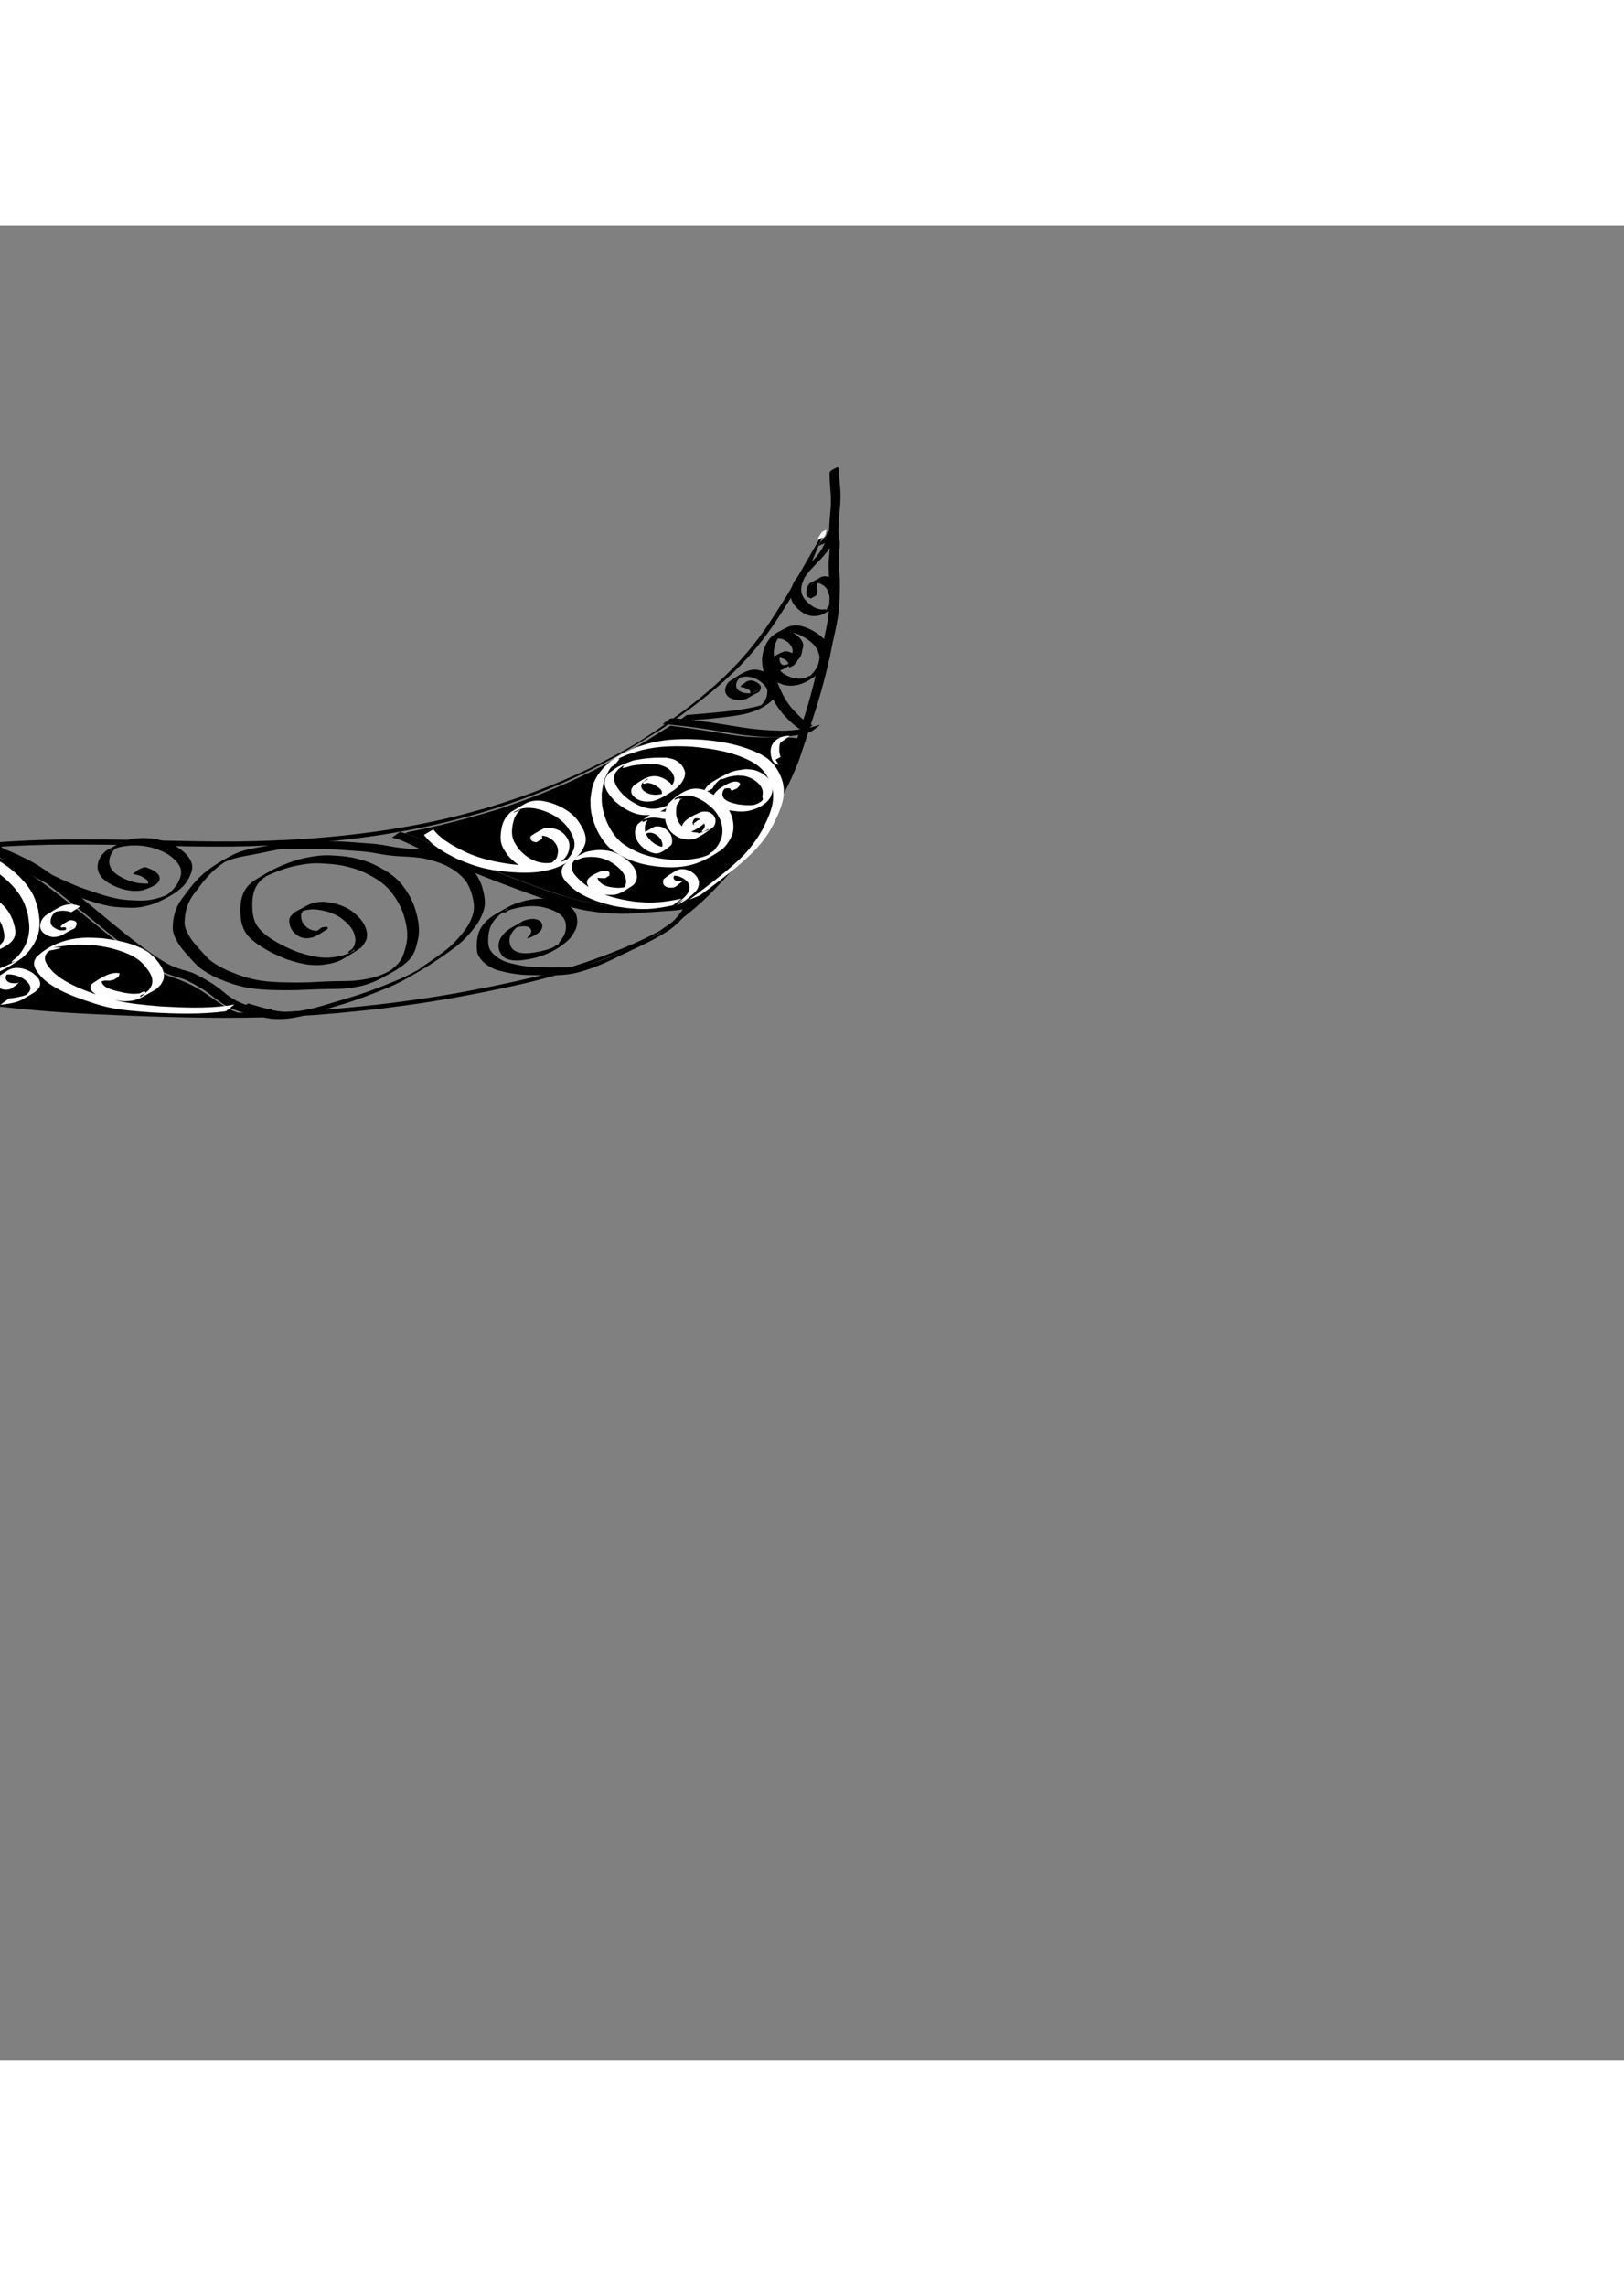 <?xml version="1.0" encoding="UTF-8" standalone="no"?>
<!-- Created with Inkscape (http://www.inkscape.org/) -->

<svg
   width="140mm"
   height="197mm"
   viewBox="0 0 440 497"
   version="1.1"
   id="svg5"
   inkscape:version="1.1.1 (3bf5ae0d25, 2021-09-20)"
   sodipodi:docname="простой svg.svg"
   xmlns:inkscape="http://www.inkscape.org/namespaces/inkscape"
   xmlns:sodipodi="http://sodipodi.sourceforge.net/DTD/sodipodi-0.dtd"
   xmlns="http://www.w3.org/2000/svg"
   xmlns:svg="http://www.w3.org/2000/svg">
  <rect x="0" y="0" width="440" height="497" fill="#808080" stroke="none"/>
  <sodipodi:namedview
     id="namedview7"
     pagecolor="#ffffff"
     bordercolor="#666666"
     borderopacity="1.0"
     inkscape:pageshadow="2"
     inkscape:pageopacity="0.0"
     inkscape:pagecheckerboard="0"
     inkscape:document-units="mm"
     showgrid="false"
     inkscape:zoom="0.72337262"
     inkscape:cx="397.44385"
     inkscape:cy="561.95105"
     inkscape:window-width="1920"
     inkscape:window-height="1001"
     inkscape:window-x="-9"
     inkscape:window-y="-9"
     inkscape:window-maximized="1"
     inkscape:current-layer="layer1" />
  <defs
     id="defs2" />
  <g
     inkscape:label="Слой 1"
     inkscape:groupmode="layer"
     id="layer1">
    <path
       style="fill:#000000;fill-opacity:1;fill-rule:nonzero;stroke:none;stroke-width:0.265"
       id="path96"
       d="m -140.73,215.941 c -0.165,-3.14 0.888,-6.096 2.04,-8.96 0.68,-1.317 1.614,-3.222 2.446,-4.451 1.687,-2.493 3.796,-4.737 6.085,-6.683 0.822,-0.699 1.696,-1.333 2.545,-1.999 0.96,-0.642 1.902,-1.313 2.88,-1.927 1.448,-0.908 5.473,-2.795 6.148,-3.104 3.149,-1.445 6.701,-2.9 9.956,-4.084 1.678,-0.61 3.381,-1.15 5.072,-1.724 11.444,-3.515 23.328,-5.146 35.16,-6.708 15.104,-1.72 30.16,-3.817 45.231,-5.793 10.697,-1.391 21.455,-2.32 32.238,-2.664 6.437,-0.205 9.63,-0.151 16.056,-0.146 11.173,0.025 22.342,0.543 33.516,0.534 8.17,-0.006 9.556,-0.141 17.756,-0.465 14.988,-0.801 29.948,-2.662 44.551,-6.19 2.908,-0.703 5.783,-1.538 8.674,-2.307 14.055,-4.133 27.671,-9.765 40.325,-17.176 3.263,-1.911 6.437,-3.968 9.656,-5.952 9.232,-6.362 18.452,-13.37 25.585,-22.116 4.205,-5.156 6.623,-9.316 10.197,-14.921 5.691,-10.001 3.228,-4.99 7.488,-14.985 0,0 -0.546,0.247 -0.546,0.247 v 0 c -6.025,10.496 -3.021,5.28 -9.011,15.648 -3.801,5.925 -5.837,9.489 -10.312,14.927 -7.183,8.726 -16.252,15.674 -25.518,22.022 -1.914,1.227 -3.781,2.529 -5.741,3.681 -12.636,7.434 -26.261,13.05 -40.297,17.224 -2.892,0.774 -5.767,1.615 -8.676,2.322 -14.589,3.546 -29.538,5.385 -44.514,6.212 -2.978,0.116 -5.954,0.275 -8.934,0.349 -14.09,0.353 -28.178,-0.366 -42.266,-0.459 -6.627,-0.007 -9.446,-0.066 -16.089,0.157 -10.813,0.363 -21.605,1.302 -32.331,2.708 -15.076,1.982 -30.136,4.083 -45.245,5.803 -11.869,1.555 -23.785,3.177 -35.257,6.727 -1.706,0.583 -3.425,1.132 -5.119,1.75 -7.922,2.889 -15.744,6.339 -22.656,11.22 -0.836,0.668 -1.7,1.302 -2.508,2.003 -2.256,1.958 -4.341,4.228 -6.004,6.716 -0.949,1.42 -1.626,2.926 -2.375,4.452 -1.141,2.891 -2.216,5.889 -1.988,9.051 0,0 1.781,-0.938 1.781,-0.938 z" />
    <path
       style="fill:#000000;fill-opacity:1;fill-rule:nonzero;stroke:none;stroke-width:0.265"
       id="path102"
       d="m -138.557,215.576 c 2.627,-2.512 5.702,-3.85 9.004,-5.305 3.882,-1.71 5.14,-2.076 9.155,-3.506 8.047,-2.689 16.388,-4.478 24.847,-5.187 2.015,-0.169 4.038,-0.237 6.057,-0.355 12.815,-0.534 25.58,0.913 38.255,2.618 10.447,1.478 20.799,3.54 31.23,5.116 2.385,0.36 4.776,0.681 7.163,1.021 9.828,1.35 19.698,2.474 29.598,3.148 5.948,0.404 11.937,0.632 17.891,0.894 14.064,0.52 28.152,0.868 42.221,0.288 2.659,-0.11 5.316,-0.285 7.973,-0.428 10.831,-0.808 21.639,-2.01 32.366,-3.719 5.69,-0.907 8.398,-1.465 13.999,-2.532 7.415,-1.508 14.831,-3.104 22.068,-5.339 3.708,-1.145 5.499,-1.844 9.114,-3.157 6.765,-2.465 13.279,-5.531 19.393,-9.342 0.988,-0.616 1.907,-1.337 2.86,-2.005 5.211,-3.829 9.651,-8.533 13.912,-13.362 4.425,-5.04 8.136,-10.63 11.549,-16.387 2.454,-4.257 4.644,-8.662 6.398,-13.253 1.498,-4.484 3.003,-8.966 4.443,-13.468 1.19,-3.701 2.209,-7.453 3.134,-11.228 0.572,-2.499 1.149,-4.999 1.626,-7.518 0.486,-2.174 0.969,-4.347 1.33,-6.546 0.382,-2.218 0.418,-4.465 0.49,-6.707 0.062,-1.47 0.054,-2.941 -0.042,-4.409 -0.077,-1.031 -0.165,-2.061 -0.192,-3.094 -0.024,-0.892 -0.03,-1.783 0.029,-2.674 0.055,-0.818 0.114,-1.635 0.178,-2.452 0.022,-0.425 0.037,-0.851 8e-4,-1.276 -0.108,-0.495 -0.22,-0.986 -0.285,-1.489 -0.108,-1.331 -0.008,-2.669 0.084,-3.998 0.074,-1.389 0.22,-2.772 0.335,-4.157 0.105,-1.397 0.128,-2.795 0.04,-4.194 -0.071,-0.906 -0.148,-1.812 -0.222,-2.719 -0.121,-0.832 -0.142,-1.673 -0.217,-2.509 -0.064,-0.084 0.052,-0.754 -0.066,-0.8 -0.159,-0.062 -0.34,5.29e-4 -0.511,7.93e-4 0,0 -1.379,0.715 -1.379,0.715 v 0 c -0.647,0.672 -0.5,0.509 -0.506,1.349 -0.014,0.861 0.065,1.722 0.106,2.581 0.074,0.905 0.153,1.81 0.21,2.716 0.066,1.388 0.087,2.777 -0.067,4.161 -0.123,1.386 -0.262,2.771 -0.33,4.162 -0.078,1.35 -0.168,2.704 -0.09,4.056 0.042,0.51 0.16,1.001 0.228,1.506 0.02,0.419 -0.023,0.838 -0.053,1.255 -0.053,0.83 -0.146,1.656 -0.232,2.483 -0.05,0.899 -0.043,1.798 -0.016,2.698 0.028,1.043 0.055,2.084 0.16,3.123 0.081,1.453 0.12,2.907 0.071,4.362 -0.06,2.242 -0.236,4.483 -0.576,6.701 -0.388,2.21 -0.873,4.399 -1.419,6.575 -0.577,2.505 -1.056,5.032 -1.67,7.529 -0.885,3.753 -1.875,7.48 -3.04,11.157 -1.457,4.516 -2.978,9.013 -4.54,13.494 -1.735,4.53 -3.827,8.911 -6.24,13.122 -0.576,0.979 -1.134,1.968 -1.729,2.936 -2.901,4.721 -6.204,9.189 -9.818,13.387 -4.234,4.806 -8.659,9.478 -13.86,13.262 -0.964,0.664 -1.93,1.326 -2.892,1.993 -0.106,0.073 -0.198,0.167 -0.311,0.228 -4.534,2.449 -9.267,4.502 -14.086,6.322 -3.708,1.36 -5.326,2.003 -9.13,3.193 -7.291,2.281 -14.757,3.954 -22.234,5.496 -5.808,1.125 -8.141,1.62 -14.049,2.582 -10.739,1.749 -21.559,3.001 -32.411,3.781 -2.659,0.146 -5.316,0.324 -7.977,0.438 -14.099,0.604 -28.216,0.3 -42.312,-0.2 -7.839,-0.347 -10.023,-0.389 -17.799,-0.949 -9.887,-0.711 -19.744,-1.81 -29.564,-3.153 -2.375,-0.348 -4.753,-0.677 -7.125,-1.043 -10.429,-1.608 -20.783,-3.686 -31.24,-5.118 -12.704,-1.692 -25.497,-3.116 -38.337,-2.614 -2.017,0.112 -4.037,0.172 -6.05,0.335 -8.483,0.688 -16.845,2.486 -24.914,5.171 -4.507,1.602 -9.033,3.2 -13.289,5.412 -2.723,1.416 -5.381,2.817 -7.8,4.691 -0.444,0.344 -0.83,0.756 -1.245,1.134 0,0 2.345,-0.999 2.345,-0.999 z" />
    <path
       style="fill:#000000;fill-opacity:1;fill-rule:nonzero;stroke:none;stroke-width:0.265"
       id="path104"
       d="m -135.761,203.409 c 0.165,-0.175 0.322,-0.357 0.495,-0.524 0.222,-0.215 0.441,-0.435 0.686,-0.622 0.306,-0.233 0.745,-0.319 0.962,-0.636 0.211,-0.309 -1.301,0.498 -0.943,0.608 0.427,0.131 0.815,-0.364 1.234,-0.519 0.435,-0.161 0.884,-0.284 1.325,-0.426 2.383,-0.667 4.843,-0.888 7.307,-0.91 1.782,0.027 3.565,0.063 5.347,0.094 1.627,0.006 3.253,0.037 4.878,0.125 1.448,0.073 2.892,0.191 4.334,0.34 1.402,0.162 2.806,0.296 4.215,0.377 0.883,0.046 1.767,0.057 2.65,0.055 0.742,-0.013 1.485,-0.023 2.225,-0.088 0.615,-0.021 1.066,-0.235 1.632,-0.482 0,0 1.505,-1.133 1.505,-1.133 v 0 c -0.192,-0.485 -0.4,-0.05 -0.863,-0.072 -0.733,0.077 -1.47,0.086 -2.207,0.105 -0.886,0.011 -1.773,0.002 -2.658,-0.029 -1.413,-0.063 -2.822,-0.181 -4.226,-0.349 -1.445,-0.164 -2.892,-0.289 -4.346,-0.35 -1.634,-0.091 -3.268,-0.131 -4.905,-0.12 -1.806,-0.016 -3.611,-0.066 -5.417,-0.053 -2.523,0.06 -5.044,0.295 -7.49,0.952 -2.917,0.928 -5.931,2.227 -7.949,4.604 0,0 2.206,-0.949 2.206,-0.949 z" />
    <path
       style="fill:#000000;fill-opacity:1;fill-rule:nonzero;stroke:none;stroke-width:0.265"
       id="path106"
       d="m -88.895,180.653 c 2.194,-0.136 4.41,-0.303 6.605,-0.093 0.591,0.057 1.177,0.159 1.765,0.238 4.004,0.727 7.719,2.472 11.373,4.197 3.509,1.679 6.904,3.585 10.273,5.526 3.874,2.304 7.596,4.851 11.343,7.352 2.613,1.765 5.292,3.429 7.976,5.083 1.785,1.141 3.633,2.17 5.565,3.036 0.63,0.181 1.283,0.628 1.964,0.624 0.325,-0.002 0.644,-0.093 0.966,-0.139 0,0 1.562,-1.058 1.562,-1.058 v 0 c -0.021,-0.163 0.043,-0.363 -0.062,-0.49 -0.192,-0.234 -1.567,-0.44 -1.802,-0.685 -1.94,-0.828 -3.768,-1.885 -5.566,-2.983 -2.693,-1.656 -5.392,-3.305 -8.043,-5.029 -3.783,-2.474 -7.532,-5.005 -11.409,-7.33 -3.377,-1.971 -6.819,-3.828 -10.352,-5.506 -3.729,-1.71 -7.516,-3.403 -11.574,-4.161 -0.591,-0.087 -1.18,-0.202 -1.774,-0.262 -2.248,-0.226 -4.512,0.019 -6.757,0.153 0,0 -2.054,1.525 -2.054,1.525 z" />
    <path
       style="fill:#000000;fill-opacity:1;fill-rule:nonzero;stroke:none;stroke-width:0.265"
       id="path108"
       d="m -2.874,169.725 c 2.538,0.861 4.954,2.014 7.334,3.236 3.884,1.927 7.333,4.569 10.756,7.201 5.494,4.268 10.803,8.766 16.216,13.135 3.63,2.868 7.215,5.857 11.243,8.158 1.823,1.007 3.778,1.698 5.778,2.248 1.71,0.454 3.267,1.323 4.804,2.178 1.723,0.925 3.302,2.064 4.83,3.276 1.211,0.954 2.481,1.82 3.842,2.544 1.321,0.656 2.712,1.153 4.128,1.556 1.193,0.323 2.415,0.506 3.645,0.617 0.409,-0.056 1.245,0.208 1.625,0.084 0.306,-0.1 0.584,-0.271 0.876,-0.407 0,0 1.177,-0.848 1.177,-0.848 v 0 c 0.096,-0.143 0.3,-0.258 0.288,-0.43 -0.008,-0.107 -0.214,-0.02 -0.321,-0.027 -0.429,-0.027 -0.859,-0.029 -1.287,-0.055 -1.226,-0.089 -2.447,-0.24 -3.638,-0.555 -1.407,-0.38 -2.789,-0.86 -4.102,-1.499 -1.339,-0.71 -2.612,-1.529 -3.747,-2.54 -1.522,-1.239 -3.106,-2.394 -4.838,-3.329 -1.543,-0.872 -3.099,-1.78 -4.82,-2.255 -1.989,-0.528 -3.955,-1.157 -5.761,-2.166 -3.999,-2.354 -7.68,-5.185 -11.314,-8.061 -5.419,-4.357 -10.693,-8.891 -16.177,-13.167 -3.447,-2.645 -6.888,-5.345 -10.841,-7.21 -2.429,-1.207 -4.897,-2.345 -7.48,-3.186 0,0 -2.215,1.502 -2.215,1.502 z" />
    <path
       style="fill:#000000;fill-opacity:1;fill-rule:nonzero;stroke:none;stroke-width:0.265"
       id="path110"
       d="m 106.178,165.788 c 2.351,0.486 4.497,1.633 6.654,2.645 4.188,2.227 8.563,4.06 12.967,5.81 6.5,2.614 13.039,5.121 19.633,7.489 3.668,1.274 7.369,2.483 11.158,3.352 2.001,0.459 2.416,0.485 4.417,0.791 3.087,0.452 6.201,0.623 9.317,0.541 3.074,-0.205 6.143,-0.477 9.218,-0.668 1.726,-0.117 3.459,-0.176 5.166,-0.473 0.753,-0.123 1.452,-0.423 2.145,-0.728 0.51,-0.311 1.146,-0.411 1.653,-0.721 0.418,-0.256 0.812,-0.55 1.219,-0.825 0,0 0.606,-0.475 0.606,-0.475 v 0 c 0.193,-0.192 0.456,-0.334 0.578,-0.577 0.052,-0.104 -0.226,0.057 -0.336,0.096 -0.423,0.148 -0.823,0.36 -1.235,0.533 -0.685,0.309 -1.37,0.634 -2.109,0.794 -1.703,0.347 -3.439,0.433 -5.172,0.525 -3.071,0.194 -6.135,0.47 -9.205,0.671 -3.122,0.105 -6.246,-0.043 -9.344,-0.452 -5.33,-0.822 -10.532,-2.245 -15.616,-4.045 -6.591,-2.332 -13.091,-4.899 -19.575,-7.514 -4.401,-1.785 -8.735,-3.706 -13.018,-5.758 -2.249,-1.014 -4.529,-2.029 -6.957,-2.529 0,0 -2.163,1.519 -2.163,1.519 z" />
    <path
       style="fill:#000000;fill-opacity:1;fill-rule:nonzero;stroke:none;stroke-width:0.265"
       id="path112"
       d="m 179.512,135.063 c 2.483,0.118 4.953,0.438 7.419,0.739 3.837,0.464 7.64,1.161 11.453,1.781 3.471,0.573 6.977,0.904 10.492,1.017 2.322,0.093 4.629,-0.159 6.917,-0.524 1.17,-0.189 2.319,-0.477 3.452,-0.822 0.423,-0.104 0.767,-0.333 1.122,-0.576 0,0 1.497,-1.147 1.497,-1.147 v 0 c 0.43,-0.43 0.096,-0.212 -0.193,-0.157 -1.126,0.378 -2.28,0.672 -3.451,0.876 -2.283,0.391 -4.589,0.65 -6.91,0.591 -3.528,-0.081 -7.051,-0.374 -10.536,-0.937 -3.844,-0.625 -7.684,-1.274 -11.553,-1.724 -2.519,-0.304 -5.048,-0.671 -7.591,-0.659 0,0 -2.119,1.542 -2.119,1.542 z" />
    <path
       style="fill:#000000;stroke-width:1.382"
       d="m -531.518,812.482 c 0.064,-9.691 11.519,-41.096 14.99,-41.096 0.751,0 3.224,-1.563 5.494,-3.473 10.31,-8.675 27.981,-10.959 69.755,-9.013 44.607,2.077 45.058,2.224 23.513,7.652 -39.745,10.014 -77.097,25.194 -102.368,41.604 -10.484,6.808 -11.403,7.157 -11.384,4.326 z"
       id="path227"
       transform="scale(0.265)" />
    <path
       style="fill:#000000;stroke-width:1.382"
       d="m 180.405,804.467 c -86.199,-2.04 -142.925,-6.253 -214.274,-15.915 -40.64,-5.504 -76.523,-11.574 -77.47,-13.106 -0.479,-0.776 -4.551,-3.152 -9.049,-5.28 -9.239,-4.373 -33.017,-18.865 -67.621,-41.213 -28.44,-18.367 -48.734,-29.752 -69.559,-39.022 -21.297,-9.48 -31.907,-12.606 -46.564,-13.717 l -12.442,-0.943 31.796,-4.446 c 17.488,-2.445 44.859,-6.026 60.826,-7.957 15.967,-1.931 54.847,-6.918 86.401,-11.083 57.765,-7.623 97.185,-12.186 118.888,-13.761 10.229,-0.742 11.437,-0.601 9.331,1.089 -2.752,2.209 -3.122,3.71 -0.915,3.71 0.827,0 6.582,2.225 12.787,4.945 23.404,10.257 42.748,23.714 91.463,63.628 51.033,41.813 64.108,50.856 82.553,57.099 15.664,5.301 25.726,10.604 41.168,21.696 7.22,5.186 16.552,10.839 20.736,12.56 l 7.609,3.131 -11.059,-0.192 c -6.083,-0.106 -30.655,-0.656 -54.605,-1.222 z"
       id="path266"
       transform="scale(0.265)" />
    <path
       style="fill:#000000;stroke-width:1.382"
       d="m 612.409,694.053 c -7.603,-1.351 -20.045,-4.158 -27.648,-6.238 -27.129,-7.419 -95.09,-33.641 -138.321,-53.37 -12.97,-5.919 -25.722,-11.328 -28.339,-12.021 -5.682,-1.505 -4.88,-1.837 12.522,-5.179 19.414,-3.729 63.011,-15.303 83.636,-22.205 56.354,-18.857 102.57,-40.649 151.95,-71.647 l 19.239,-12.077 12.557,1.571 c 6.906,0.864 24.376,3.532 38.823,5.93 22.983,3.814 29.594,4.363 52.892,4.392 19.418,0.024 26.462,0.462 26.019,1.616 -0.334,0.871 -3.164,8.958 -6.289,17.971 -11.485,33.124 -36.553,78.441 -58.769,106.245 -15.557,19.469 -35.578,40.614 -39.936,42.178 -5.854,2.1 -48.96,5.476 -68.612,5.373 -8.744,-0.046 -22.119,-1.189 -29.722,-2.54 z"
       id="path305"
       transform="scale(0.265)" />
    <path
       style="fill:#000000;stroke-width:0.265"
       id="path467"
       d="m 64.594,212.513 c 2.254,0.756 4.532,1.437 6.848,1.975 2.244,0.539 4.518,0.567 6.795,0.302 2.398,-0.294 4.733,-0.901 7.048,-1.571 2.825,-0.841 5.644,-1.699 8.464,-2.558 3.45,-1.085 6.821,-2.401 10.175,-3.749 4.379,-1.639 8.339,-4.128 12.334,-6.513 2.457,-1.629 4.916,-3.263 7.254,-5.06 2.084,-1.605 3.84,-3.567 5.42,-5.658 1.125,-1.56 1.887,-3.129 2.318,-4.996 0.303,-1.564 -10e-4,-3.126 -0.372,-4.648 -0.302,-1.272 -0.789,-2.475 -1.435,-3.608 -0.631,-1.075 -1.529,-1.93 -2.46,-2.741 -1.075,-0.933 -2.292,-1.671 -3.566,-2.293 -1.73,-0.832 -3.569,-1.38 -5.425,-1.843 -2.133,-0.502 -4.329,-0.611 -6.509,-0.724 -1.55,-0.064 -3.088,-0.248 -4.621,-0.479 -1.267,-0.213 -2.528,-0.458 -3.799,-0.65 -1.493,-0.224 -2.999,-0.335 -4.506,-0.429 -1.585,-0.1 -3.166,-0.25 -4.75,-0.352 -1.377,-0.068 -2.754,-0.135 -4.132,-0.168 -1.372,-0.028 -2.744,-0.03 -4.116,-0.037 -1.217,-0.004 -2.434,-0.004 -3.652,-0.005 -1.059,0.01 -2.119,-0.026 -3.177,0.038 -1.63,0.232 -3.236,0.609 -4.849,0.936 -1.717,0.361 -3.444,0.67 -5.167,0.996 -1.681,0.305 -3.322,0.751 -4.891,1.424 -2.976,1.444 -5.829,3.128 -8.405,5.204 -1.408,1.183 -2.653,2.537 -3.798,3.971 -0.79,1.059 -1.616,2.09 -2.396,3.157 -0.808,1.07 -1.36,2.272 -1.793,3.533 -0.433,1.421 -0.641,2.892 -0.626,4.375 0.044,1.457 0.692,2.739 1.407,3.971 0.699,1.206 1.646,2.236 2.561,3.278 0.887,0.988 1.753,1.995 2.693,2.934 1.191,1.049 2.58,1.848 3.958,2.625 1.278,0.694 2.648,1.196 4.001,1.722 1.672,0.644 3.402,1.119 5.152,1.492 2.017,0.402 4.067,0.571 6.118,0.677 2.754,0.107 5.511,0.12 8.266,0.048 1.974,-0.071 3.946,-0.176 5.921,-0.233 1.582,-0.036 3.165,-0.038 4.747,-0.076 1.788,-0.023 3.555,-0.269 5.307,-0.61 2.261,-0.395 4.368,-1.256 6.41,-2.274 2.693,-1.515 5.555,-2.868 7.671,-5.165 1.303,-1.408 1.721,-3.259 2.159,-5.07 0.738,-2.921 0.14,-5.798 -0.711,-8.612 -0.807,-2.523 -2.149,-4.77 -3.812,-6.812 -1.87,-2.175 -4.283,-3.636 -6.815,-4.903 -1.947,-0.99 -4.033,-1.607 -6.155,-2.081 -1.916,-0.402 -3.875,-0.523 -5.825,-0.627 -2.521,-0.174 -4.999,0.21 -7.455,0.732 -2.581,0.569 -5.039,1.536 -7.447,2.607 -2.13,1.017 -4.153,2.263 -6.147,3.515 -0.383,0.24 -1.294,1.011 -1.596,1.352 -0.246,0.278 -0.44,0.597 -0.66,0.896 -1.571,2.418 -1.533,5.265 -1.29,8.031 0.212,1.663 0.779,3.265 1.861,4.569 0.698,0.841 1.182,1.175 2.022,1.872 2.641,1.95 5.58,3.415 8.632,4.595 2.45,0.798 4.995,1.502 7.592,1.55 1.855,0.035 2.507,-0.155 4.317,-0.452 0.654,-0.198 1.329,-0.34 1.963,-0.594 1.564,-0.628 5.568,-3.275 6.021,-3.607 0.562,-0.411 1.37,-1.654 1.596,-2.331 0.134,-0.4 0.13,-0.833 0.195,-1.249 -0.214,-2.958 -2.049,-4.777 -4.261,-6.509 -2.246,-1.512 -4.817,-2.207 -7.484,-2.434 -1.557,0.02 -3.151,0.233 -4.531,1.01 -3.874,2.183 -2.879,1.237 -4.454,2.928 -0.113,0.289 -0.29,0.561 -0.338,0.868 -0.054,0.343 -0.009,0.698 0.038,1.042 0.205,1.485 0.962,2.331 2.071,3.241 1.372,0.942 2.889,0.965 4.427,0.492 1.474,-0.674 1.146,-0.506 3.687,-2.126 0.131,-0.084 0.375,-0.549 -0.024,-0.619 -0.429,-0.075 -0.868,0.067 -1.301,0.1 0,0 -0.94,0.566 -0.94,0.566 v 0 c -0.26,0.346 -0.483,0.719 -0.759,1.052 -0.054,0.065 -0.126,0.114 -0.189,0.171 0.888,-0.502 1.777,-1.004 2.665,-1.507 0.123,-0.069 -0.246,0.137 -0.369,0.206 -1.424,0.548 -2.862,0.636 -4.198,-0.22 -1.04,-0.801 -1.786,-1.581 -1.907,-2.968 -0.026,-0.303 -0.037,-0.618 0.039,-0.912 0.071,-0.273 0.261,-0.5 0.392,-0.75 1.186,-1.093 1.11,-0.929 -1.626,0.656 -0.307,0.178 0.623,-0.343 0.95,-0.48 1.117,-0.47 2.297,-0.649 3.501,-0.701 2.624,0.164 5.162,0.8 7.393,2.248 2.133,1.625 3.936,3.334 4.064,6.182 -0.233,1.133 -0.137,1.271 -0.868,2.248 -0.294,0.392 -1.423,0.83 -1,1.078 0.507,0.297 1.761,-1.289 1.61,-0.721 -0.152,0.571 -3.311,1.466 -3.601,1.56 -1.759,0.318 -2.434,0.525 -4.239,0.506 -2.56,-0.027 -5.071,-0.741 -7.491,-1.501 -3.023,-1.151 -5.919,-2.602 -8.538,-4.517 -2.277,-1.879 -3.326,-3.199 -3.72,-6.207 -0.23,-2.711 -0.205,-5.471 1.418,-7.79 0.735,-0.864 0.65,-0.85 1.511,-1.541 0.273,-0.219 1.165,-0.761 0.844,-0.622 -0.776,0.335 -1.476,0.824 -2.223,1.218 -0.691,0.365 2.823,-1.608 2.066,-1.111 2.389,-1.089 4.832,-2.067 7.396,-2.664 2.431,-0.543 4.887,-0.961 7.39,-0.806 1.941,0.09 3.884,0.226 5.799,0.572 2.125,0.438 4.226,1.004 6.19,1.949 2.504,1.221 4.904,2.627 6.751,4.764 1.638,2.002 2.974,4.199 3.766,6.679 0.861,2.825 1.367,5.533 0.596,8.456 -0.461,1.794 -0.982,3.573 -2.311,4.933 -0.583,0.587 -1.176,1.115 -1.851,1.596 -0.258,0.184 -1.073,0.672 -0.789,0.532 0.543,-0.266 3.806,-2.153 1.151,-0.623 -2.019,1.044 -4.103,1.942 -6.353,2.355 -1.731,0.352 -3.478,0.607 -5.248,0.641 -1.582,0.053 -3.165,0.043 -4.747,0.076 -1.996,0.059 -3.988,0.186 -5.983,0.279 -2.753,0.085 -5.508,0.069 -8.261,-0.017 -2.04,-0.098 -4.08,-0.253 -6.09,-0.629 -1.732,-0.354 -3.438,-0.83 -5.09,-1.464 -1.344,-0.518 -2.706,-1.005 -3.984,-1.675 -1.363,-0.741 -2.73,-1.516 -3.901,-2.544 -0.939,-0.93 -1.792,-1.94 -2.69,-2.909 -0.906,-1.018 -1.827,-2.039 -2.507,-3.228 -0.691,-1.186 -1.309,-2.404 -1.292,-3.816 0.034,-1.45 0.237,-2.891 0.694,-4.272 0.461,-1.239 1.065,-2.405 1.879,-3.454 0.792,-1.053 1.598,-2.095 2.398,-3.142 1.147,-1.405 2.383,-2.74 3.797,-3.883 0.758,-0.595 0.947,-0.762 1.741,-1.309 0.302,-0.208 1.246,-0.77 0.918,-0.606 -4.791,2.408 -1.463,0.962 -0.493,0.335 1.538,-0.697 3.154,-1.163 4.815,-1.472 1.722,-0.319 3.445,-0.627 5.16,-0.983 1.599,-0.326 3.193,-0.683 4.801,-0.958 1.058,-0.097 2.122,-0.062 3.183,-0.078 1.222,-0.001 2.444,-0.003 3.666,-0.006 1.379,-0.003 2.757,-0.001 4.136,0.014 1.389,0.019 2.777,0.059 4.164,0.128 1.596,0.077 3.188,0.217 4.782,0.326 1.497,0.095 2.994,0.196 4.479,0.411 1.274,0.185 2.539,0.42 3.806,0.643 1.552,0.238 3.115,0.399 4.683,0.479 2.184,0.104 4.381,0.184 6.528,0.632 1.861,0.427 3.701,0.951 5.446,1.74 1.256,0.605 2.465,1.308 3.537,2.207 0.906,0.783 1.795,1.599 2.412,2.64 0.64,1.1 1.113,2.272 1.414,3.512 0.362,1.484 0.643,3.004 0.278,4.519 -0.447,1.788 -1.293,3.408 -2.403,4.881 -1.597,2.064 -3.362,3.997 -5.453,5.574 -2.338,1.764 -4.763,3.409 -7.213,5.012 0.411,-0.213 1.597,-0.929 1.234,-0.64 -0.482,0.383 -1.059,0.629 -1.597,0.929 -2.024,1.129 -4.123,2.114 -6.275,2.973 -3.346,1.355 -6.706,2.689 -10.153,3.769 -2.813,0.849 -5.624,1.706 -8.44,2.545 -2.303,0.667 -4.622,1.29 -7.004,1.606 -2.264,0.287 -4.526,0.311 -6.77,-0.18 -2.35,-0.501 -4.645,-1.194 -6.944,-1.886 0,0 -2.628,1.8 -2.628,1.8 z" />
    <path
       style="fill:#000000;stroke-width:0.265"
       id="path469"
       d="m 185.154,184.967 c -0.905,1.509 -2.07,2.813 -3.313,4.047 -1.164,1.194 -2.438,2.25 -3.822,3.176 -2.121,1.257 0.958,-0.536 1.428,-0.82 0.227,-0.137 -0.467,0.254 -0.702,0.377 -0.677,0.356 -1.365,0.692 -2.051,1.028 -1.611,0.765 -3.236,1.5 -4.845,2.271 -1.86,0.922 -3.723,1.835 -5.625,2.668 -1.861,0.803 -3.764,1.498 -5.699,2.098 -1.633,0.518 -3.313,0.827 -5.014,1.001 -2.017,0.165 -4.043,0.146 -6.064,0.12 -1.671,-0.036 -3.342,-0.04 -5.012,-0.111 -2.091,-0.11 -4.149,-0.501 -6.174,-1.016 -1.392,-0.327 -2.647,-0.937 -3.794,-1.778 -0.874,-0.724 -1.755,-1.58 -2.042,-2.724 -0.078,-0.312 -0.096,-0.637 -0.144,-0.955 -0.061,-1.864 0.13,-3.842 1.141,-5.461 0.212,-0.339 0.474,-0.644 0.711,-0.966 0.842,-0.87 1.044,-1.158 2.078,-1.876 0.468,-0.324 0.89,-0.894 1.459,-0.887 0.533,0.006 -1.79,0.623 -1.328,0.889 0.534,0.308 1.143,-0.465 1.729,-0.658 0.58,-0.191 1.177,-0.328 1.765,-0.492 2.047,-0.456 4.148,-0.701 6.239,-0.431 1.15,0.149 1.513,0.287 2.607,0.586 1.479,0.575 3.218,1.232 4.102,2.662 0.16,0.258 0.252,0.553 0.378,0.829 0.569,2.41 -0.283,3.962 -1.77,5.784 0.857,-0.044 -2.759,1.89 -1.943,1.652 0.58,-0.169 1.429,-0.347 1.549,-0.939 0.107,-0.532 -0.985,0.459 -1.491,0.655 -1.353,0.523 -1.799,0.589 -3.202,0.94 -1.964,0.336 -4.116,0.82 -6.075,0.162 -0.255,-0.086 -0.491,-0.219 -0.737,-0.328 -0.198,-0.155 -0.421,-0.282 -0.594,-0.464 -0.753,-0.791 -1.024,-2.098 -0.783,-3.146 0.071,-0.309 0.22,-0.596 0.33,-0.893 0.206,-0.304 0.387,-0.626 0.618,-0.911 0.484,-0.598 1.057,-1.107 1.696,-1.532 0.305,-0.203 1.254,-0.753 0.956,-0.54 -1.76,1.257 -2.788,1.494 -1.023,0.942 0.952,-0.171 2.618,-0.348 3.15,0.764 0.075,0.156 0.061,0.341 0.092,0.512 -0.143,0.596 -0.085,0.627 -0.503,1.14 -0.162,0.199 -0.416,0.321 -0.543,0.544 -0.04,0.069 0.076,0.141 0.114,0.211 0,0 1.137,-0.452 1.137,-0.452 v 0 c 1.049,-0.608 2.312,-1.092 2.71,-2.365 0.069,-0.222 0.052,-0.462 0.078,-0.693 -0.062,-0.214 -0.08,-0.447 -0.185,-0.643 -0.637,-1.184 -2.28,-1.215 -3.411,-1.051 -2.244,0.61 -0.886,0.167 -4.708,2.283 -1.362,0.754 -2.478,1.811 -3.192,3.206 -0.1,0.325 -0.24,0.641 -0.3,0.975 -0.273,1.526 0.338,3.054 1.569,3.963 0.259,0.125 0.507,0.275 0.776,0.374 1.987,0.736 4.186,0.287 6.199,-0.05 0.543,-0.126 1.09,-0.231 1.628,-0.378 3.426,-0.933 6.762,-2.688 9.215,-5.275 1.523,-1.995 2.288,-3.601 1.655,-6.146 -0.138,-0.304 -0.239,-0.627 -0.413,-0.912 -0.915,-1.498 -2.669,-2.236 -4.222,-2.838 -1.103,-0.308 -1.505,-0.456 -2.661,-0.624 -2.123,-0.307 -4.255,-0.085 -6.343,0.357 -3.68,0.964 -4.178,1.361 -8.046,3.566 -1.346,0.768 -2.566,1.698 -3.54,2.912 -0.233,0.34 -0.493,0.664 -0.698,1.021 -0.979,1.704 -1.143,3.742 -1.068,5.663 0.055,0.343 0.078,0.693 0.164,1.03 0.308,1.204 1.212,2.112 2.101,2.918 1.151,0.891 2.423,1.56 3.845,1.912 2.027,0.543 4.094,0.924 6.187,1.097 1.676,0.098 3.354,0.101 5.033,0.115 2.026,0.02 4.055,0.049 6.078,-0.082 1.728,-0.156 3.436,-0.443 5.093,-0.97 1.954,-0.588 3.87,-1.292 5.75,-2.085 1.913,-0.831 3.788,-1.742 5.653,-2.674 1.619,-0.784 3.254,-1.531 4.882,-2.297 2.457,-1.208 4.88,-2.492 7.175,-3.99 1.323,-0.931 2.527,-2.002 3.644,-3.173 1.182,-1.256 2.27,-2.59 3.18,-4.059 0,0 -2.813,1.237 -2.813,1.237 z" />
    <path
       style="fill:#000000;stroke-width:0.265"
       id="path471"
       d="m -2.856,169.237 c 1.981,1.484 4.096,2.774 6.255,3.979 2.305,1.243 4.598,2.508 6.901,3.755 2.27,1.224 4.612,2.308 6.97,3.351 2.24,0.989 4.567,1.759 6.888,2.533 1.787,0.624 3.61,1.125 5.466,1.49 1.883,0.34 3.801,0.393 5.71,0.44 2.494,0.092 4.91,-0.512 7.224,-1.384 2.522,-1.248 5.24,-2.471 7.177,-4.577 0.667,-0.725 0.823,-1.047 1.338,-1.858 0.575,-1.132 1.169,-2.417 0.98,-3.728 -0.031,-0.215 -0.106,-0.422 -0.159,-0.632 -0.514,-1.468 -1.581,-2.533 -2.757,-3.495 -1.846,-1.392 -3.993,-2.213 -6.217,-2.767 -2.305,-0.516 -4.641,-0.557 -6.968,-0.218 -1.388,0.245 -2.744,0.657 -3.958,1.386 -3.951,2.371 -2.803,1.276 -4.473,3.058 -1.318,1.978 -1.588,4.155 0.1,6.077 0.4,0.455 0.922,0.787 1.383,1.181 2.522,1.609 5.494,2.567 8.512,2.395 0.406,-0.023 0.805,-0.116 1.207,-0.173 1.576,-0.615 4.702,-1.469 4.53,-3.342 -0.1,-1.091 -1.12,-1.632 -1.925,-2.142 -0.366,-0.162 -1.691,-0.818 -2.154,-0.757 -0.577,0.075 -1.084,0.423 -1.626,0.634 0,0 -1.547,1.186 -1.547,1.186 v 0 c 0.843,0.226 1.714,0.317 2.485,0.773 0.582,0.347 1.125,0.562 1.503,1.154 0.115,0.181 0.198,0.4 0.193,0.615 -0.005,0.209 -0.424,0.64 -0.223,0.586 0.847,-0.226 1.578,-0.761 2.36,-1.156 0.287,-0.145 -0.583,0.271 -0.875,0.406 -0.385,0.068 -0.766,0.171 -1.156,0.203 -2.947,0.246 -5.871,-0.665 -8.347,-2.215 -0.434,-0.367 -0.927,-0.675 -1.303,-1.101 -1.596,-1.809 -1.194,-3.931 0.16,-5.684 1.405,-1.347 0.798,-0.642 -1.561,0.531 -0.291,0.145 0.549,-0.351 0.838,-0.499 0.969,-0.496 2.026,-0.798 3.087,-1.019 2.345,-0.419 4.626,-0.41 6.971,0.049 2.199,0.49 4.344,1.263 6.173,2.614 1.12,0.911 2.163,1.904 2.644,3.308 0.332,1.511 -0.137,2.774 -0.89,4.095 -0.665,0.991 -1.34,1.852 -2.275,2.61 -0.327,0.265 -1.431,0.839 -1.022,0.742 0.601,-0.142 1.122,-0.531 1.627,-0.885 0.386,-0.27 -0.843,0.421 -1.265,0.631 -2.265,0.901 -4.642,1.525 -7.101,1.454 -1.894,-0.043 -3.796,-0.086 -5.668,-0.403 -1.861,-0.34 -3.689,-0.82 -5.481,-1.428 -2.333,-0.757 -4.677,-1.497 -6.933,-2.466 -2.379,-1.023 -4.736,-2.095 -7.042,-3.274 -2.349,-1.226 -4.67,-2.508 -7.065,-3.646 -2.205,-1.147 -4.33,-2.429 -6.352,-3.877 0,0 -2.34,1.491 -2.34,1.491 z" />
    <path
       style="fill:#000000;stroke-width:0.265"
       id="path473"
       d="m -101.989,201.151 c 2.323,-0.031 4.61,-0.432 6.873,-0.927 2.354,-0.569 4.656,-1.329 6.947,-2.107 2.406,-0.813 4.782,-1.712 7.145,-2.643 1.924,-0.799 3.859,-1.588 5.708,-2.554 1.347,-0.704 4.377,-2.556 4.91,-2.873 1.283,-0.968 2.714,-2.167 3.096,-3.819 0.063,-0.272 0.057,-0.555 0.086,-0.832 -0.15,-2.105 -1.079,-2.887 -2.801,-3.923 -2.818,-1.388 -5.958,-1.896 -9.04,-2.332 -3.303,-0.505 -6.572,-0.034 -9.822,0.564 -2.538,0.475 -5.027,1.165 -7.476,1.976 -1.955,0.677 -3.895,1.398 -5.853,2.065 -2.309,0.672 -4.158,1.819 -6.253,3.126 -0.28,0.174 -0.523,0.406 -0.747,0.647 -0.239,0.258 -0.424,0.562 -0.636,0.843 -0.663,1.027 -1.242,2.371 -0.678,3.591 0.439,0.951 0.975,1.23 1.776,1.906 0.562,0.305 1.102,0.654 1.686,0.915 2.743,1.226 6.152,2.001 9.14,2.251 0.756,0.063 1.515,0.06 2.273,0.089 4.758,-0.095 7.209,-1.014 11.28,-3.778 0.416,-0.282 0.685,-0.735 1.028,-1.102 0.284,-0.428 0.625,-0.823 0.851,-1.284 0.634,-1.292 0.77,-2.848 0.147,-4.176 -0.575,-1.227 -1.056,-1.405 -2.095,-2.228 -0.484,-0.237 -0.944,-0.53 -1.451,-0.712 -2.266,-0.81 -4.791,-0.348 -6.97,0.517 -0.502,0.199 -0.974,0.468 -1.46,0.702 -0.263,0.2 -6.306,2.785 -5.143,5.077 0.35,0.691 0.901,0.813 1.547,1.128 2.695,0.693 5.229,0.06 7.671,-1.125 0.057,7.863 4.424,-2.519 3.071,-2.718 -0.477,-0.07 -0.943,0.202 -1.414,0.303 0,0 -1.703,1.258 -1.703,1.258 v 0 c 0.645,0.997 1.284,-0.158 2.632,-0.914 -0.328,0.174 -0.646,0.368 -0.985,0.521 -1.592,0.716 -3.5,1.06 -5.245,0.934 -0.373,-0.027 -0.735,-0.132 -1.103,-0.198 -0.587,-0.246 -1.632,-0.548 -1.416,-1.449 0.065,-0.273 0.226,-0.52 0.397,-0.742 0.229,-0.297 1.164,-0.835 0.79,-0.8 -0.67,0.062 -1.207,0.597 -1.811,0.895 0.48,-0.249 0.943,-0.533 1.44,-0.746 2.101,-0.903 4.633,-1.476 6.875,-0.772 0.497,0.156 0.949,0.427 1.424,0.641 0.93,0.705 1.489,0.94 1.994,2.031 0.588,1.268 0.304,2.768 -0.345,3.946 -0.245,0.444 -0.594,0.823 -0.89,1.234 -0.374,0.351 -1.631,0.984 -1.122,1.053 0.673,0.091 1.305,-0.492 1.796,-0.962 0.364,-0.349 -0.919,0.42 -1.398,0.58 -1.797,0.601 -3.699,0.792 -5.581,0.859 -0.752,-0.021 -1.507,-0.009 -2.257,-0.064 -2.961,-0.216 -6.312,-0.952 -9.029,-2.168 -0.558,-0.25 -1.075,-0.584 -1.612,-0.877 -0.717,-0.604 -1.236,-0.871 -1.61,-1.731 -0.497,-1.145 0.176,-2.375 0.805,-3.293 0.234,-0.264 0.445,-0.551 0.702,-0.792 0.586,-0.552 3.557,-2.417 -1.573,0.717 -0.234,0.143 0.495,-0.237 0.749,-0.34 0.359,-0.146 1.213,-0.43 1.57,-0.55 1.975,-0.673 3.934,-1.389 5.895,-2.099 2.477,-0.848 4.993,-1.588 7.563,-2.103 3.242,-0.625 6.515,-1.155 9.822,-0.697 3.085,0.346 6.215,0.857 9.058,2.157 1.578,0.906 2.55,1.654 2.618,3.59 -0.039,0.253 -0.046,0.513 -0.117,0.759 -0.457,1.587 -1.904,2.701 -3.168,3.627 0.585,-0.319 1.158,-0.66 1.754,-0.957 0.389,-0.194 -0.749,0.442 -1.132,0.648 -1.84,0.987 -3.775,1.785 -5.701,2.585 -2.358,0.931 -4.728,1.83 -7.128,2.648 -2.308,0.797 -4.625,1.576 -6.992,2.183 -2.308,0.55 -4.636,0.954 -7.008,1.1 0,0 -2.354,1.723 -2.354,1.723 z" />
    <path
       style="fill:#000000;stroke-width:0.265"
       id="path475"
       d="m -42.159,201.952 c 1.468,0.903 2.89,1.881 4.378,2.75 0.341,0.266 0.789,0.34 1.155,0.553 0.093,0.054 0.167,0.271 0.252,0.204 0.594,-0.474 1.133,-1.014 1.7,-1.521 -2.65,-1.272 -5.304,-2.534 -8.026,-3.645 -3.63,-1.428 -7.282,-2.801 -10.979,-4.046 -2.967,-1.021 -5.989,-1.872 -9.064,-2.496 -1.955,-0.354 -3.931,-0.583 -5.911,-0.743 -1.53,-0.149 -3.041,-0.06 -4.538,0.272 -1.696,0.445 -2.881,1.247 -4.481,2.298 -0.25,0.164 -0.438,0.794 -0.431,1.052 0.007,0.247 0.111,0.481 0.166,0.721 0.157,0.258 0.276,0.542 0.47,0.773 1.386,1.654 3.869,2.398 5.863,2.974 2.404,0.67 4.839,0.579 7.262,0.117 1.934,-0.495 3.423,-1.569 5.155,-2.654 0.478,-0.3 0.702,-0.63 0.801,-1.156 -0.061,-0.14 -0.09,-0.297 -0.182,-0.419 -0.835,-1.113 -3.51,-1.209 -4.718,-1.274 -2.3,0.365 -1.131,0.079 -3.494,0.905 0,0 -1.099,0.829 -1.099,0.829 v 0 c 1.105,0.269 0.467,0.171 1.926,0.185 0.952,0.034 4.047,0.103 4.548,1.206 -0.142,0.32 -0.094,0.286 -0.403,0.568 -0.14,0.127 -0.614,0.438 -0.444,0.355 0.756,-0.371 1.479,-0.805 2.211,-1.221 0.25,-0.142 -0.499,0.29 -0.765,0.4 -0.302,0.125 -0.622,0.203 -0.933,0.304 -2.446,0.523 -4.719,0.63 -7.17,0.007 -1.916,-0.519 -4.362,-1.191 -5.682,-2.791 -0.167,-0.202 -0.265,-0.452 -0.397,-0.679 -0.067,-0.502 -0.178,-0.621 0.105,-1.061 0.091,-0.141 0.503,-0.432 0.352,-0.359 -4.937,2.388 -2.455,1.335 -1.337,0.962 1.481,-0.374 2.974,-0.516 4.501,-0.369 1.996,0.112 3.984,0.334 5.958,0.66 3.112,0.567 6.171,1.374 9.174,2.37 3.742,1.218 7.442,2.557 11.133,3.92 2.789,1.1 5.55,2.259 8.305,3.441 4.059,-2.088 2.939,-1.052 1.862,-1.23 -0.444,-0.073 -0.851,-0.317 -1.278,-0.441 -1.625,-0.709 -3.238,-1.472 -4.667,-2.536 0,0 -1.28,0.817 -1.28,0.817 z" />
    <path
       style="fill:#000000;stroke-width:0.265"
       id="path477"
       d="m -134.323,201.253 c 2.709,-0.094 5.397,-0.49 8.058,-0.984 2.965,-0.641 5.926,-1.303 8.883,-1.981 3.326,-0.744 6.142,-1.882 8.812,-4.185 0.275,-0.31 0.689,-0.705 0.832,-1.12 0.206,-0.597 0.11,-1.435 -0.216,-1.971 -0.143,-0.236 -0.353,-0.425 -0.529,-0.637 -2.086,-1.51 -4.732,-1.866 -7.246,-1.922 -1.413,0.061 -2.809,0.32 -4.032,1.062 -3.542,2.149 -2.594,1.163 -3.969,2.769 -0.746,1.395 -0.39,2.614 1.171,3.181 0.331,0.12 0.686,0.155 1.029,0.232 0.353,0.011 0.707,0.061 1.059,0.034 0.506,-0.038 1.375,-0.258 1.839,-0.505 1.746,-0.932 3.018,-1.502 4.316,-2.724 0.636,-0.647 -0.177,-1.28 -0.903,-1.229 -0.518,0.037 -1.014,0.226 -1.521,0.339 0,0 -0.874,0.605 -0.874,0.605 v 0 c -0.009,0.231 -0.122,0.482 -0.028,0.693 0.209,0.47 1.13,0.054 0.356,0.803 -0.771,0.664 -2.754,2.049 1.171,-0.47 0.251,-0.161 -0.537,0.264 -0.819,0.362 -0.965,0.334 -0.949,0.251 -1.97,0.262 -0.653,-0.114 -1.174,-0.12 -1.731,-0.516 -0.861,-0.611 -0.596,-1.59 -0.101,-2.324 1.154,-1.195 0.541,-0.442 -1.543,0.521 -0.292,0.135 0.537,-0.358 0.827,-0.499 0.988,-0.479 2.083,-0.649 3.165,-0.743 2.445,-0.01 5.02,0.279 7.08,1.705 0.157,0.182 0.345,0.342 0.471,0.547 0.624,1.013 -0.014,2.04 -0.774,2.729 -1.137,0.915 -1.095,0.815 1.2,-0.474 0.322,-0.181 -0.645,0.365 -0.984,0.513 -1.157,0.504 -2.412,0.742 -3.621,1.079 -3.002,0.69 -6,1.399 -9.003,2.086 -2.685,0.529 -5.394,0.957 -8.13,1.11 0,0 -2.28,1.651 -2.28,1.651 z" />
    <path
       style="fill:#000000;stroke-width:0.265"
       id="path479"
       d="m 220.163,135.396 c -2.063,-0.868 -3.677,-2.525 -5.174,-4.14 -1.914,-2.045 -3.186,-4.497 -4.178,-7.09 -0.817,-2.243 -1.398,-4.548 -1.652,-6.92 -0.13,-1.853 0.315,-3.5 1.149,-5.133 0.489,-0.864 1.075,-1.666 1.901,-2.236 0.222,-0.153 0.919,-0.563 0.694,-0.415 -0.585,0.385 -1.183,0.751 -1.775,1.126 2.237,-0.912 3.786,-0.438 5.917,0.477 1.573,0.865 3.218,1.929 4.187,3.494 0.17,0.274 0.288,0.577 0.432,0.866 0.231,0.774 0.472,1.316 0.387,2.153 -0.189,1.869 -1.507,3.351 -2.739,4.637 -0.385,0.281 -1.601,1.015 -1.156,0.843 0.515,-0.2 1.571,-0.411 1.374,-0.927 -0.192,-0.504 -1.013,0.383 -1.543,0.483 -1.069,0.201 -2.202,0.148 -3.254,-0.122 -0.51,-0.131 -0.985,-0.37 -1.477,-0.555 -0.426,-0.269 -0.887,-0.489 -1.278,-0.806 -1.645,-1.332 -2.38,-3.574 -2.326,-5.645 0.013,-0.515 0.144,-1.021 0.217,-1.532 0.368,-1.037 0.443,-1.546 1.132,-2.405 0.236,-0.295 1.169,-0.933 0.824,-0.778 -4.182,1.881 -1.469,1.058 -0.749,1.09 0.355,0.016 0.696,0.141 1.044,0.211 0.325,0.176 0.672,0.316 0.974,0.528 0.952,0.668 1.986,1.923 1.574,3.182 -0.09,0.275 -0.292,0.5 -0.438,0.75 -0.722,0.714 -0.473,0.412 -0.813,0.848 0,0 1.818,-0.706 1.818,-0.706 v 0 c 1.62,-0.901 1.006,-0.355 1.968,-1.487 0.126,-0.292 0.314,-0.565 0.379,-0.877 0.387,-1.855 -1.467,-3.257 -2.834,-4.054 -0.358,-0.104 -0.704,-0.261 -1.073,-0.311 -1.981,-0.267 -4.497,1.322 -5.63,2.918 -0.652,0.917 -0.712,1.429 -1.049,2.508 -0.061,0.531 -0.178,1.058 -0.183,1.592 -0.019,2.166 0.749,4.497 2.451,5.912 0.403,0.335 0.879,0.571 1.319,0.856 1.335,0.537 1.693,0.8 3.159,0.908 3.244,0.241 6.154,-1.741 8.582,-3.685 1.242,-1.385 2.484,-2.923 2.61,-4.875 0.06,-0.92 -0.186,-1.423 -0.457,-2.268 -0.172,-0.294 -0.32,-0.602 -0.515,-0.881 -1.094,-1.566 -2.732,-2.69 -4.413,-3.532 -2.189,-0.953 -3.713,-1.53 -6.057,-0.681 -2.842,1.535 -4.473,1.924 -5.932,4.641 -0.792,1.662 -1.227,3.423 -1.057,5.279 0.286,2.389 0.885,4.709 1.734,6.963 1.041,2.645 2.337,5.055 4.292,7.15 1.533,1.644 3.204,3.249 5.223,4.28 0,0 2.409,-1.635 2.409,-1.635 z" />
    <path
       style="fill:#000000;stroke-width:0.265"
       id="path481"
       d="m 215.006,115.919 c -0.207,1.948 -0.992,2.689 -2.616,3.655 0.536,-0.332 1.112,-0.608 1.609,-0.997 0.202,-0.158 -0.469,0.209 -0.712,0.294 -0.452,0.157 -1.077,0.336 -1.511,0.006 -0.133,-0.101 -0.213,-0.258 -0.319,-0.387 -0.26,-0.653 -0.399,-1.349 0.013,-1.985 0.129,-0.199 0.716,-0.613 0.505,-0.504 -2.573,1.322 -2.056,1.138 -0.809,1.029 1.038,0.176 2.133,0.624 2.478,1.72 0.099,0.315 0.087,0.655 0.131,0.982 0,0 1.252,-0.561 1.252,-0.561 v 0 c 0.476,-0.545 1.109,-0.982 1.053,-1.805 -0.073,-1.059 -1.835,-1.781 -2.669,-1.979 -0.305,-0.006 -0.633,-0.138 -0.914,-0.019 -1.286,0.545 -3.595,1.307 -3.789,3.096 -0.066,0.61 0.103,0.939 0.282,1.497 0.305,0.399 0.36,0.613 0.86,0.763 1.502,0.452 4.444,-1.966 5.147,-2.163 1.557,-1.036 2.323,-1.891 2.36,-3.833 0,0 -2.352,1.19 -2.352,1.19 z" />
    <path
       style="fill:#000000;stroke-width:0.265"
       id="path483"
       d="m 224.15,83.008 c -0.057,0.246 -0.123,0.489 -0.17,0.737 -0.16,0.838 -0.073,0.807 -0.312,1.645 -0.262,0.919 -0.696,1.716 -1.175,2.535 -1.075,1.668 -2.476,3.089 -3.859,4.5 -1.333,1.323 -2.638,2.65 -3.599,4.272 -0.649,1.457 -1.164,3.064 -0.623,4.648 0.117,0.341 0.311,0.651 0.466,0.977 0.238,0.316 0.448,0.655 0.714,0.947 1.093,1.196 2.671,2.299 4.315,2.501 0.431,0.053 0.869,-0.002 1.303,-0.003 0.409,-0.089 0.831,-0.133 1.228,-0.266 1.301,-0.437 4.161,-2.541 4.431,-2.78 0.637,-0.562 0.526,-2.673 0.482,-3.416 -0.28,-1.432 -0.801,-2.994 -2.119,-3.801 -0.199,-0.122 -0.423,-0.198 -0.635,-0.298 -0.817,-0.258 -1.67,-0.291 -2.427,0.169 -3.255,1.976 -2.522,0.959 -3.509,2.611 -0.154,0.621 -0.367,2.041 0.133,2.574 0.24,0.256 0.637,0.297 0.956,0.445 0,0 1.475,-0.839 1.475,-0.839 v 0 c 0.073,-0.346 0.208,-0.685 0.219,-1.039 0.009,-0.284 -0.134,-0.555 -0.158,-0.839 -0.067,-0.794 0.016,-0.831 0.238,-1.556 0.908,-1.237 0.501,-0.516 -1.787,0.601 -0.185,0.09 0.334,-0.246 0.522,-0.33 0.558,-0.25 1.17,-0.201 1.747,-0.071 1.887,0.738 2.309,1.782 2.784,3.695 0.047,0.909 0.159,1.355 -0.159,2.242 -0.127,0.355 -0.914,0.929 -0.542,0.994 0.641,0.112 1.164,-0.598 1.789,-0.776 0.747,-0.213 -2.855,1.471 -2.169,0.856 -0.41,0.017 -0.822,0.086 -1.232,0.05 -1.939,-0.173 -3.736,-1.726 -4.816,-3.246 -0.137,-0.306 -0.31,-0.599 -0.412,-0.919 -0.48,-1.521 0.084,-3.075 0.744,-4.44 0.991,-1.555 2.281,-2.852 3.554,-4.178 1.328,-1.403 2.71,-2.79 3.647,-4.499 0.732,-1.464 1.47,-3.133 1.05,-4.794 0,0 -2.096,1.089 -2.096,1.089 z" />
    <path
       style="fill:#000000;stroke-width:0.265"
       id="path489"
       d="m 183.761,134.294 c 3.248,-0.262 6.499,-0.48 9.742,-0.81 2.757,-0.299 5.517,-0.594 8.235,-1.156 2.948,-0.667 5.921,-1.986 7.989,-4.242 0.791,-1.073 1.064,-2.374 0.97,-3.684 -0.612,-1.5 -1.971,-2.696 -3.412,-3.407 -0.305,-0.15 -0.631,-0.254 -0.946,-0.381 -0.721,-0.174 -1.192,-0.337 -1.943,-0.321 -2.557,0.055 -4.987,2.098 -6.953,3.326 -0.815,0.968 -1.407,2.269 -0.597,3.456 0.553,0.81 0.977,0.872 1.83,1.285 1.411,0.319 2.866,0.326 4.13,-0.465 3.279,-2.052 2.764,-0.905 3.348,-2.669 -0.043,-0.2 -0.029,-0.422 -0.131,-0.599 -0.441,-0.765 -1.967,-1.492 -2.84,-1.381 -0.32,0.041 -0.615,0.197 -0.923,0.296 0,0 -1.581,1.155 -1.581,1.155 v 0 c 0.019,0.09 -0.022,0.221 0.057,0.269 0.174,0.108 0.403,0.079 0.6,0.136 0.596,0.171 1.542,0.437 1.902,1.011 0.077,0.123 0.044,0.288 0.066,0.432 -0.589,1.218 -0.303,0.383 1.913,-0.592 0.264,-0.116 -0.476,0.331 -0.741,0.444 -0.988,0.421 -2.051,0.363 -3.079,0.162 -0.748,-0.329 -1.187,-0.385 -1.661,-1.092 -0.726,-1.085 0.014,-2.276 0.772,-3.069 -0.653,0.331 -1.293,0.691 -1.96,0.992 -0.355,0.16 0.669,-0.403 1.021,-0.568 1.346,-0.631 2.696,-0.821 4.141,-0.438 0.311,0.11 0.632,0.193 0.933,0.329 1.137,0.513 2.338,1.427 2.989,2.507 0.117,0.195 0.173,0.421 0.26,0.632 0.045,1.251 -0.246,2.464 -1.063,3.443 -0.184,0.184 -0.354,0.383 -0.552,0.552 -0.228,0.195 -0.995,0.657 -0.721,0.537 0.625,-0.274 1.221,-0.62 1.785,-1.003 0.302,-0.205 -0.652,0.33 -0.991,0.463 -0.699,0.275 -1.433,0.437 -2.157,0.622 -2.736,0.597 -5.516,0.928 -8.296,1.243 -3.277,0.353 -6.561,0.601 -9.844,0.881 0,0 -2.29,1.705 -2.29,1.705 z" />
    <path
       style="fill:#000000;stroke-width:0.265"
       id="path491"
       d="m 223.358,86.111 c 0.479,-0.689 1.088,-1.32 1.445,-2.09 0.112,-0.241 0.154,-0.508 0.23,-0.762 0,0 -0.91,0.403 -0.91,0.403 v 0 c -0.862,1.034 -1.641,2.121 -2.472,3.179 0,0 1.706,-0.729 1.706,-0.729 z" />
    <path
       style="fill:#000000;stroke-width:0.265"
       id="path493"
       d="m 223.701,85.438 c 0.094,-0.232 0.188,-0.464 0.282,-0.697 0,0 -1.154,0.49 -1.154,0.49 v 0 c -0.403,0.362 -0.805,0.724 -1.208,1.086 0,0 2.08,-0.88 2.08,-0.88 z" />
    <path
       style="fill:#ffffff;stroke-width:0.265"
       id="path495"
       d="m 223.359,84.305 c 0.476,-1.153 0.288,-0.534 0.529,-1.868 0,0 -1.143,0.522 -1.143,0.522 v 0 c -1.098,1.643 -0.669,0.882 -1.357,2.242 0,0 1.97,-0.896 1.97,-0.896 z" />
    <path
       style="fill:#ffffff;stroke-width:0.265"
       id="path530"
       d="m -31.437,205.035 c 3.396,0.309 6.793,0.601 10.199,0.76 5.112,0.213 10.174,-0.635 15.152,-1.705 4.63,-1.05 8.154,-2.883 12.031,-5.669 0.519,-0.373 0.926,-0.879 1.389,-1.319 1.796,-1.959 3.097,-4.283 3.339,-6.975 0.175,-1.952 -0.079,-2.985 -0.344,-4.909 -0.574,-1.899 -0.769,-2.949 -1.774,-4.681 -1.399,-2.411 -3.482,-4.504 -5.64,-6.239 -0.728,-0.585 -1.515,-1.091 -2.273,-1.637 -2.957,-1.897 -6.215,-3.38 -9.704,-3.941 -0.507,-0.082 -1.021,-0.112 -1.531,-0.168 -3.486,-0.155 -6.755,1.133 -9.897,2.489 -3.141,1.668 -6.657,3.173 -8.8,6.15 -0.982,1.365 -1.228,2.19 -1.877,3.728 -0.154,0.702 -0.384,1.391 -0.462,2.105 -0.241,2.207 0.239,4.827 1.245,6.809 1.04,2.049 1.73,2.442 3.382,4.051 0.796,0.572 1.545,1.215 2.388,1.716 3.112,1.85 6.531,2.792 10.133,3.002 2.975,0.173 4.591,-0.103 7.501,-0.401 1.797,-0.371 3.77,-0.634 5.441,-1.484 1.64,-0.834 4.995,-1.967 5.599,-4.381 0.372,-1.484 -0.265,-2.98 -0.656,-4.349 -0.367,-0.706 -0.659,-1.457 -1.102,-2.118 -1.524,-2.274 -3.762,-3.84 -6.357,-4.671 -2.056,-0.658 -3.204,-0.602 -5.301,-0.727 -0.75,0.145 -1.559,0.11 -2.25,0.435 -2.008,0.943 -4.853,1.891 -5.277,4.443 -0.104,0.624 -0.045,1.297 0.178,1.889 0.542,1.44 1.772,2.285 2.858,3.248 1.572,0.836 2.144,1.31 3.909,1.605 2.812,0.469 4.999,-1.112 7.257,-2.661 0.291,-0.199 0.434,-0.555 0.651,-0.833 0.052,-0.289 0.192,-0.576 0.155,-0.867 -0.162,-1.308 -1.751,-1.747 -2.834,-1.656 -0.301,0.025 -0.591,0.123 -0.886,0.184 -1.03,0.614 -2.059,1.227 -3.089,1.841 0,0 2.132,-0.822 2.132,-0.822 v 0 c -0.568,0.337 -1.135,0.674 -1.703,1.011 0.965,-0.266 2.297,-0.567 3.086,0.313 0.144,0.16 0.265,0.368 0.277,0.583 0.014,0.247 -0.134,0.476 -0.202,0.714 -0.221,0.244 -0.988,0.782 -0.663,0.731 0.648,-0.103 1.357,-0.378 1.75,-0.904 0.305,-0.407 -0.941,0.415 -1.444,0.494 -2.028,0.32 -3.898,-0.467 -5.602,-1.47 -1.413,-1.234 -3.278,-2.577 -2.797,-4.774 0.124,-0.568 1.007,-0.991 0.819,-1.541 -0.138,-0.402 -1.614,0.48 -1.19,0.457 0.756,-0.041 1.475,-0.341 2.213,-0.512 2.07,0.081 3.226,8e-4 5.263,0.613 2.542,0.764 4.746,2.27 6.231,4.487 0.43,0.643 0.708,1.376 1.061,2.064 0.388,1.459 0.938,2.613 0.443,4.15 -0.185,0.576 -1.036,0.907 -1.005,1.511 0.02,0.389 1.429,-0.619 1.056,-0.503 -6.18,1.922 1.77,-0.008 -5.476,1.61 -2.927,0.332 -4.477,0.624 -7.471,0.469 -4.711,-0.243 -8.621,-1.692 -12.314,-4.605 -0.646,-0.633 -1.36,-1.202 -1.937,-1.898 -1.945,-2.349 -2.854,-5.684 -2.462,-8.701 0.091,-0.698 0.33,-1.369 0.495,-2.053 0.688,-1.553 0.897,-2.271 1.932,-3.633 0.381,-0.501 0.823,-0.956 1.281,-1.388 0.446,-0.419 1.298,-0.559 1.424,-1.158 0.102,-0.483 -1.744,0.925 -1.321,0.67 0.545,-0.329 1.126,-0.595 1.689,-0.892 3.103,-1.378 6.335,-2.678 9.789,-2.622 0.509,0.043 1.022,0.059 1.528,0.129 3.493,0.483 6.778,1.911 9.766,3.736 0.76,0.531 1.55,1.021 2.279,1.593 2.155,1.689 4.192,3.743 5.575,6.126 1.004,1.73 1.174,2.691 1.749,4.588 0.258,1.929 0.502,2.864 0.294,4.817 -0.279,2.618 -1.556,4.878 -3.333,6.764 -0.461,0.426 -1.139,0.699 -1.382,1.277 -0.134,0.32 1.247,-0.561 0.985,-0.334 -0.491,0.426 -1.118,0.665 -1.7,0.954 -1.966,0.978 -4.07,1.649 -6.197,2.174 -4.979,1.112 -10.037,1.966 -15.159,1.802 -3.425,-0.113 -6.84,-0.355 -10.249,-0.71 0,0 -2.266,1.619 -2.266,1.619 z" />
    <path
       style="fill:#ffffff;stroke-width:0.265"
       id="path532"
       d="m 63.514,210.985 c -0.681,0.12 -1.356,0.272 -2.042,0.361 -5.907,0.762 -11.918,0.501 -17.842,0.172 -4.189,-0.353 -8.41,-0.686 -12.505,-1.694 -2.343,-0.577 -3.383,-0.971 -5.654,-1.726 -2.893,-1.041 -5.781,-2.172 -8.392,-3.82 -1.28,-0.808 -1.449,-1.01 -2.561,-1.945 -0.964,-1.043 -2.814,-2.901 -2.237,-4.526 0.121,-0.339 0.364,-0.621 0.547,-0.931 0.415,-0.34 0.897,-0.612 1.245,-1.021 0.23,-0.27 -1.232,0.661 -0.883,0.595 9.133,-1.72 -5.037,-0.153 5.327,-1.455 2.662,-0.335 3.877,-0.177 6.558,-0.074 3.043,0.303 6.04,0.945 8.887,2.077 1.458,0.58 2.587,1.14 3.812,2.11 0.474,0.375 0.876,0.832 1.314,1.248 0.995,1.295 2.351,2.826 2.177,4.602 -0.099,1.013 -0.414,1.286 -0.944,2.134 0.418,-0.486 -2.66,2.589 -2.369,1.668 0.182,-0.576 1.674,-0.552 1.436,-1.107 -0.235,-0.549 -1.159,0.301 -1.752,0.371 -1.666,0.196 -2.237,0.025 -3.893,-0.176 -1.701,-0.46 -4.882,-0.828 -5.987,-2.437 -0.122,-0.178 -0.153,-0.403 -0.23,-0.604 0.102,-0.177 0.16,-0.387 0.306,-0.53 0.21,-0.206 0.984,-0.644 0.733,-0.49 -0.666,0.408 -1.419,0.709 -1.98,1.254 -0.262,0.254 0.685,-0.253 1.039,-0.341 0.963,-0.238 1.034,-0.172 1.984,-0.139 0.424,-0.089 0.847,-0.177 1.271,-0.266 0,0 1.266,-0.807 1.266,-0.807 v 0 c 0.095,-0.317 0.189,-0.633 0.284,-0.95 -0.333,-0.029 -0.664,-0.094 -0.998,-0.086 -2.264,0.054 -4.258,1.501 -6.078,2.628 -0.27,0.167 -0.517,0.394 -0.682,0.666 -0.136,0.224 -0.123,0.509 -0.184,0.763 0.104,0.237 0.165,0.498 0.313,0.71 1.214,1.74 4.327,2.067 6.188,2.576 1.659,0.235 2.262,0.417 3.938,0.278 2.609,-0.216 3.476,-1.085 6.247,-2.554 0.462,-0.245 0.918,-0.51 1.329,-0.832 0.384,-0.301 0.694,-0.685 1.041,-1.027 0.516,-0.95 0.819,-1.241 0.872,-2.342 0.091,-1.871 -1.272,-3.438 -2.355,-4.795 -1.283,-1.199 -1.524,-1.569 -3.132,-2.439 -3.449,-1.867 -7.421,-2.534 -11.256,-3.033 -2.731,-0.119 -3.897,-0.278 -6.61,0.023 -4.163,0.462 -8.259,2.184 -11.258,5.162 -0.169,0.355 -0.405,0.685 -0.506,1.065 -0.471,1.777 1.371,3.627 2.442,4.769 1.137,0.935 1.334,1.156 2.633,1.965 2.656,1.653 5.589,2.769 8.526,3.808 2.058,0.679 3.578,1.223 5.691,1.744 4.169,1.027 8.473,1.247 12.736,1.585 6.628,0.362 13.29,0.555 19.889,-0.343 0,0 2.298,-1.844 2.298,-1.844 z" />
    <path
       style="fill:#ffffff;stroke-width:0.265"
       id="path534"
       d="m -73.778,180.461 c 2.883,0.512 5.678,1.429 8.5,2.196 4.503,1.239 8.978,2.58 13.468,3.865 3.363,1.047 6.821,1.682 10.334,1.876 1.876,-0.004 3.767,-0.195 5.49,-0.99 1.701,-0.785 3.211,-1.932 4.798,-2.927 0.237,-0.282 0.512,-0.537 0.711,-0.847 0.62,-0.97 1.117,-2.364 0.934,-3.532 -0.162,-1.04 -0.622,-1.575 -1.162,-2.438 -0.356,-0.353 -0.676,-0.747 -1.068,-1.06 -2.257,-1.8 -5.159,-2.556 -7.926,-3.108 -2.099,-0.335 -4.234,-0.363 -6.26,0.36 -1.755,0.625 -4.005,2.294 -5.22,3.059 -0.235,0.31 -0.529,0.582 -0.706,0.929 -0.778,1.518 0.245,3.1 1.497,3.971 0.379,0.263 0.813,0.438 1.219,0.656 2.734,0.937 5.221,1.17 8.012,0.408 0.719,-0.365 4.554,-1.419 3.802,-3.436 -0.096,-0.257 -0.243,-0.51 -0.454,-0.686 -0.637,-0.533 -1.129,-0.41 -1.903,-0.436 -1.903,0.66 -0.922,0.221 -2.905,1.394 0,0 -0.459,0.364 -0.459,0.364 v 0 c 0.198,0.361 0.031,0.185 0.709,0.164 0.723,-0.003 1.749,-0.162 2.051,0.729 0.061,0.178 0.058,0.387 -0.003,0.565 -0.067,0.197 -0.554,0.582 -0.361,0.508 0.767,-0.295 1.436,-0.798 2.154,-1.197 -0.317,0.102 -0.627,0.23 -0.951,0.307 -2.27,0.539 -4.651,0.139 -6.837,-0.556 -0.387,-0.198 -0.8,-0.353 -1.162,-0.594 -1.169,-0.78 -2.054,-2.161 -1.236,-3.517 0.191,-0.317 0.48,-0.564 0.72,-0.845 -0.636,0.305 -1.262,0.633 -1.909,0.916 -0.427,0.187 0.816,-0.455 1.249,-0.628 1.99,-0.796 4.118,-0.834 6.212,-0.521 2.732,0.499 5.576,1.195 7.815,2.946 0.375,0.293 0.684,0.662 1.026,0.993 0.5,0.802 0.933,1.296 1.056,2.265 0.2,1.573 -0.752,3.078 -1.804,4.129 0.678,-0.345 1.332,-0.741 2.034,-1.034 0.364,-0.152 -0.664,0.429 -1.016,0.609 -1.683,0.857 -3.554,1.09 -5.421,1.122 -3.523,-0.15 -7,-0.747 -10.383,-1.751 -4.556,-1.248 -9.086,-2.59 -13.67,-3.732 -2.893,-0.744 -5.762,-1.646 -8.719,-2.098 0,0 -2.256,1.603 -2.256,1.603 z" />
    <path
       style="fill:#ffffff;stroke-width:0.265"
       id="path536"
       d="m -31.157,201.597 c 1.077,-1.291 2.325,-2.754 2.522,-4.5 0.053,-0.467 -0.02,-0.94 -0.03,-1.41 -0.397,-2.363 -1.375,-4.698 -3.124,-6.393 -0.327,-0.317 -0.708,-0.575 -1.062,-0.862 -0.72,-0.42 -1.509,-0.956 -2.341,-1.153 -0.815,-0.193 -1.626,-0.156 -2.374,0.255 -3.744,2.054 -3.009,1.179 -4.29,3.318 -0.039,0.408 -0.142,0.815 -0.117,1.224 0.099,1.612 1.133,3.119 2.345,4.113 0.275,0.225 0.583,0.407 0.874,0.61 0.344,0.113 0.674,0.285 1.032,0.34 0.998,0.152 2.098,-0.155 2.932,-0.699 3.29,-2.148 2.933,-0.935 3.239,-2.808 -0.074,-0.2 -0.095,-0.429 -0.222,-0.6 -1.037,-1.395 -3.227,0.814 -3.796,1.161 0,0 2.012,-0.804 2.012,-0.804 v 0 c -4.095,2.222 -1.711,0.413 -0.997,1.184 0.104,0.112 0.102,0.288 0.153,0.432 -0.404,1.325 -0.255,0.392 2.061,-0.543 0.277,-0.112 -0.495,0.339 -0.767,0.462 -0.963,0.438 -1.904,0.504 -2.893,0.115 -0.284,-0.187 -0.586,-0.351 -0.853,-0.562 -1.14,-0.901 -2.16,-2.338 -2.194,-3.847 -0.008,-0.367 0.113,-0.725 0.169,-1.088 0.908,-1.325 1.123,-1.312 -1.203,-0.045 -0.344,0.187 0.698,-0.38 1.082,-0.457 1.305,-0.262 2.481,0.437 3.581,1.008 0.355,0.266 0.734,0.504 1.065,0.799 0.782,0.696 1.141,1.229 1.698,2.113 0.779,1.237 1.379,2.506 1.546,3.978 0.005,0.443 0.071,0.889 0.017,1.329 -0.207,1.676 -1.405,3.088 -2.447,4.325 0,0 2.382,-0.995 2.382,-0.995 z" />
    <path
       style="fill:#ffffff;stroke-width:0.265"
       id="path538"
       d="m 0.069,211.114 c 1.963,-0.286 4.116,-0.455 5.897,-1.423 1.175,-0.64 2.307,-1.356 3.461,-2.034 0.717,-0.633 1.555,-1.322 1.462,-2.4 -0.111,-1.284 -1.132,-2.054 -2.033,-2.799 -1.691,-1.046 -3.774,-1.747 -5.764,-1.143 -0.335,0.102 -0.638,0.287 -0.956,0.431 -1.067,0.749 -2.251,1.354 -3.201,2.247 -0.226,0.213 -0.191,0.607 -0.166,0.916 0.09,1.155 1.087,1.791 2.113,2.025 0.326,0.074 0.667,0.055 1,0.083 1.39,-0.301 0.631,-0.026 2.188,-1.042 0,0 0.697,-0.559 0.697,-0.559 v 0 c 0.417,-0.494 0.394,-0.339 -0.444,-0.154 -0.918,-0.012 -1.997,0.007 -2.583,-0.878 -0.152,-0.229 -0.228,-0.518 -0.227,-0.794 2.858e-4,-0.272 0.501,-0.791 0.229,-0.783 -0.717,0.023 -1.321,0.56 -1.982,0.84 0.301,-0.163 0.582,-0.37 0.902,-0.49 1.912,-0.713 4.007,-0.084 5.696,0.871 0.818,0.644 1.834,1.342 1.87,2.522 0.03,0.983 -0.863,1.614 -1.518,2.164 0.513,-0.275 1.08,-0.466 1.54,-0.824 0.32,-0.249 -0.734,0.35 -1.114,0.492 -1.505,0.563 -3.111,0.833 -4.703,0.99 0,0 -2.363,1.744 -2.363,1.744 z" />
    <path
       style="fill:#ffffff;stroke-width:0.265"
       id="path540"
       d="m 21.762,184.417 c -3.888,-1.546 -6.038,0.432 -9.388,2.451 -0.281,0.3 -0.613,0.559 -0.844,0.899 -0.593,0.87 -0.908,2.159 -0.353,3.133 0.454,0.795 1.062,1.031 1.804,1.481 0.392,0.106 0.773,0.273 1.176,0.317 1.068,0.114 2.289,-0.231 3.196,-0.79 3.335,-2.051 2.775,-0.935 3.451,-2.702 -0.07,-0.19 -0.071,-0.423 -0.211,-0.571 -0.176,-0.186 -0.429,-0.293 -0.675,-0.365 -1.159,-0.344 -1.454,0.214 -2.651,0.823 0,0 -0.404,0.306 -0.404,0.306 v 0 c -0.135,0.212 -0.517,0.412 -0.404,0.637 0.178,0.356 1.542,-0.34 1.467,0.487 -0.624,1.187 -0.344,0.429 1.844,-0.553 0.302,-0.136 -0.568,0.345 -0.872,0.477 -1.098,0.478 -2.17,0.655 -3.322,0.251 -0.657,-0.373 -1.261,-0.588 -1.652,-1.29 -0.496,-0.89 -0.104,-2.078 0.457,-2.826 0.235,-0.314 0.558,-0.551 0.837,-0.827 -0.52,0.265 -1.072,0.476 -1.561,0.794 -0.376,0.245 0.798,-0.418 1.219,-0.572 1.494,-0.545 2.986,-0.465 4.478,0.028 0,0 2.407,-1.587 2.407,-1.587 z" />
    <path
       style="fill:#ffffff;stroke-width:0.265"
       id="path546"
       d="m -138.54,215.564 c 1.84,-2.123 3.996,-3.937 6.252,-5.598 2.022,-1.316 0.982,-0.667 3.038,-1.896 0.373,-0.223 -1.529,0.813 -1.119,0.669 0.527,-0.185 0.984,-0.53 1.477,-0.794 2.107,-1.131 0.859,-0.451 2.873,-1.559 1.857,-1.122 3.829,-2.09 5.598,-3.361 0.448,-0.322 0.858,-0.619 1.17,-1.071 -0.043,-0.146 -0.048,-0.309 -0.13,-0.438 -0.712,-1.124 -3.153,-1.161 -4.262,-1.232 -1.81,-0.006 -3.654,0.155 -5.336,0.877 -1.763,0.757 -3.331,1.905 -4.975,2.894 -0.416,0.399 -1.689,1.236 -1.637,1.957 0.095,1.299 2.208,1.342 2.998,1.468 0.655,-0.003 1.312,0.04 1.965,-0.009 2.353,-0.176 4.625,-0.867 6.88,-1.511 3.696,-1.055 0.852,-0.277 4.498,-1.255 2.057,-0.608 4.206,-0.812 6.292,-1.274 0.747,-0.165 1.48,-0.388 2.22,-0.581 0,0 1.657,-1.236 1.657,-1.236 v 0 c -0.43,-0.044 -0.858,-0.159 -1.289,-0.132 -0.65,0.041 -1.286,0.214 -1.926,0.334 -1.865,0.35 -2.527,0.516 -4.412,0.939 -3.29,0.877 -1.189,0.299 -4.511,1.259 -2.226,0.643 -4.469,1.35 -6.791,1.552 -0.633,0.055 -1.272,0.02 -1.907,0.031 -0.243,-0.033 -2.686,-0.067 -2.602,-0.984 0.06,-0.656 1.265,-1.388 1.667,-1.771 -0.621,0.331 -1.231,0.687 -1.864,0.994 -0.395,0.191 0.75,-0.457 1.146,-0.646 1.661,-0.792 3.498,-1.019 5.32,-1.033 0.591,0.028 3.878,0.138 4.013,1.074 -0.537,0.579 -1.216,1.028 -1.876,1.453 -0.317,0.205 -1.303,0.76 -0.963,0.597 0.508,-0.243 0.977,-0.558 1.466,-0.837 -3.865,2.147 -7.837,4.128 -11.486,6.639 -2.241,1.695 -4.394,3.525 -6.23,5.662 0,0 2.787,-1.181 2.787,-1.181 z" />
    <path
       style="fill:#ffffff;stroke-width:0.265"
       id="path550"
       d="m 189.624,181.456 c 3.43,-2.478 6.758,-5.089 10.044,-7.755 2.604,-2.247 5.191,-4.556 7.261,-7.322 1.349,-1.802 1.491,-2.199 2.596,-4.152 1.449,-2.967 3.017,-6.147 2.84,-9.551 -0.031,-0.599 -0.175,-1.187 -0.262,-1.781 -0.731,-2.63 -2.197,-5.1 -4.448,-6.716 -0.534,-0.383 -1.122,-0.684 -1.682,-1.026 -4.016,-1.964 -8.377,-3.034 -12.797,-3.589 -0.99,-0.124 -1.985,-0.195 -2.978,-0.293 -3.914,-0.235 -7.899,-0.262 -11.775,0.431 -2.547,0.456 -3.36,0.799 -5.809,1.575 -3.7,1.523 -7.309,3.29 -9.841,6.497 -0.558,0.707 -1.088,1.448 -1.485,2.256 -1.009,2.047 -0.997,3.155 -1.327,5.37 0.04,0.949 -0.002,1.905 0.12,2.847 0.479,3.706 2.506,8.09 5.363,10.57 0.805,0.699 1.766,1.193 2.649,1.789 0.926,0.443 1.823,0.955 2.779,1.329 3.353,1.31 7.534,1.925 11.133,1.906 0.806,-0.004 1.61,-0.091 2.414,-0.137 4.264,-0.497 7.132,-1.964 10.777,-4.4 0.555,-0.371 1.03,-0.859 1.464,-1.366 0.44,-0.514 0.762,-1.118 1.143,-1.678 0.253,-0.606 0.609,-1.179 0.759,-1.818 0.156,-0.664 0.173,-1.36 0.145,-2.041 -0.097,-2.374 -1.167,-4.458 -2.805,-6.153 -0.616,-0.637 -1.357,-1.138 -2.036,-1.708 -1.602,-0.921 -2.616,-1.721 -4.492,-1.978 -3.157,-0.432 -6.239,1.957 -8.258,3.994 -0.477,0.482 -0.528,1.249 -0.792,1.873 -0.048,0.669 -0.188,1.337 -0.143,2.007 0.135,2.049 1.133,3.727 2.859,4.829 1.413,0.902 1.889,0.822 3.469,1.083 0.531,-0.07 1.076,-0.065 1.592,-0.21 1.491,-0.419 4.718,-2.837 5.109,-3.166 0.542,-0.455 0.759,-1.559 0.612,-2.212 -0.085,-0.378 -0.349,-0.693 -0.524,-1.039 -0.34,-0.247 -0.633,-0.579 -1.021,-0.742 -0.728,-0.305 -1.946,-0.346 -2.672,0.004 -1.376,0.662 -3.715,1.564 -4.638,3.193 -0.159,0.281 -0.209,0.612 -0.314,0.918 0.104,0.262 0.121,0.578 0.311,0.787 1.523,1.678 5.312,-1.476 5.885,-1.938 0.19,-0.154 0.12,-0.474 0.18,-0.712 -0.897,-0.749 -0.318,-0.512 -1.871,-0.173 0,0 -1.238,0.898 -1.238,0.898 v 0 c 0.136,0.41 0.058,0.202 0.236,0.624 -0.536,1.245 -0.474,0.768 1.87,-0.471 0.256,-0.135 -0.519,0.267 -0.8,0.337 -0.327,0.081 -1.091,0.144 -1.397,-0.158 -0.145,-0.143 -0.136,-0.384 -0.203,-0.575 0.115,-0.27 0.182,-0.567 0.346,-0.81 0.209,-0.309 1.132,-0.843 0.759,-0.823 -0.642,0.035 -1.309,0.38 -1.717,0.876 -0.284,0.345 0.847,-0.318 1.292,-0.359 1.198,-0.111 1.254,0.136 2.156,0.74 0.395,0.778 0.681,0.957 0.361,1.874 -0.127,0.364 -0.979,0.896 -0.604,0.988 0.618,0.152 1.14,-0.657 1.774,-0.701 0.986,-0.068 -3.77,1.646 -2.804,0.961 -0.562,-0.072 -1.141,-0.064 -1.687,-0.217 -1.099,-0.309 -2.352,-1.016 -3.1,-1.897 -1.351,-1.592 -1.361,-3.362 -1.058,-5.3 0.278,-0.592 1.076,-1.168 0.834,-1.775 -0.183,-0.458 -1.706,0.616 -1.468,0.184 0.325,-0.591 1.183,-0.678 1.834,-0.851 2.449,-0.651 4.548,0.371 6.567,1.657 0.664,0.551 1.391,1.033 1.991,1.652 2.036,2.102 3.195,5.036 2.374,7.943 -0.174,0.618 -0.528,1.171 -0.792,1.756 -0.395,0.538 -0.733,1.122 -1.184,1.614 -0.449,0.49 -1.255,0.695 -1.501,1.312 -0.171,0.429 1.677,-0.762 1.232,-0.637 -0.654,0.184 -1.228,0.585 -1.867,0.816 -1.703,0.616 -2.408,0.655 -4.205,0.969 -0.802,0.058 -1.602,0.158 -2.406,0.173 -3.577,0.069 -7.75,-0.498 -11.098,-1.765 -0.949,-0.359 -1.84,-0.855 -2.76,-1.282 -0.862,-0.577 -1.799,-1.055 -2.587,-1.731 -2.901,-2.489 -4.764,-6.646 -5.204,-10.39 -0.109,-0.925 -0.056,-1.861 -0.085,-2.792 0.361,-2.221 0.34,-3.2 1.392,-5.237 1.854,-3.589 1.051,-0.91 3.44,-4.19 0.109,-0.149 -0.711,0.165 -0.548,0.078 0.853,-0.46 1.764,-0.806 2.646,-1.209 2.427,-0.793 3.262,-1.151 5.788,-1.633 3.873,-0.74 7.86,-0.753 11.781,-0.531 5.432,0.521 10.716,1.304 15.652,3.789 0.556,0.324 1.137,0.609 1.668,0.972 2.232,1.525 3.671,3.911 4.386,6.475 0.081,0.574 0.217,1.143 0.242,1.722 0.146,3.339 -1.404,6.472 -2.831,9.379 -1.089,1.889 -1.279,2.36 -2.606,4.099 -2.084,2.731 -4.663,5.025 -7.26,7.253 -3.269,2.655 -6.604,5.219 -9.985,7.728 0,0 2.843,-1.139 2.843,-1.139 z" />
    <path
       style="fill:#ffffff;stroke-width:0.265"
       id="path552"
       d="m 114.86,165.059 c 2.281,3.04 5.697,4.867 9.035,6.518 2.571,1.115 5.226,2.082 7.973,2.668 1.587,0.339 2.728,0.467 4.332,0.689 2.839,0.286 5.72,0.495 8.573,0.263 1.609,-0.131 2.14,-0.281 3.687,-0.588 2.89,-0.642 5.25,-2.018 7.746,-3.644 0.332,-0.217 0.615,-0.508 0.875,-0.807 0.275,-0.315 0.481,-0.682 0.722,-1.024 0.356,-0.743 0.758,-1.42 0.858,-2.258 0.257,-2.156 -0.932,-3.969 -2.064,-5.666 -1.851,-2.407 -4.531,-3.923 -7.395,-4.833 -0.551,-0.175 -1.121,-0.287 -1.681,-0.43 -2.072,-0.361 -3.843,-0.216 -5.66,0.894 -4.19,2.56 -3.051,1.406 -4.881,3.607 -0.228,0.447 -0.51,0.87 -0.684,1.34 -0.512,1.383 -0.862,3.8 -0.544,5.253 0.342,1.563 0.97,2.247 1.832,3.554 2.093,2.422 4.88,4.156 8.172,4.1 0.533,-0.009 1.059,-0.123 1.588,-0.185 2.907,-1.016 6.441,-2.425 6.895,-5.811 0.061,-0.452 0.077,-0.92 -0.002,-1.37 -0.077,-0.439 -0.305,-0.838 -0.457,-1.257 -1.332,-2.203 -3.227,-2.921 -5.702,-2.934 -0.223,0.041 -0.468,0.019 -0.67,0.124 -1.18,0.611 -2.343,1.265 -3.446,2.008 -0.551,0.371 -0.128,1.288 0.323,1.517 0.32,0.162 0.693,0.186 1.039,0.279 0,0 1.567,-0.952 1.567,-0.952 v 0 c 0.004,-0.193 -0.06,-1.589 0.028,-1.781 0.06,-0.131 0.403,-0.394 0.273,-0.335 -4.426,2.027 -3.059,1.541 -1.894,1.164 2.329,-0.05 4.17,0.508 5.461,2.584 0.135,0.382 0.343,0.745 0.404,1.145 0.122,0.815 -0.091,1.875 -0.476,2.593 -0.228,0.425 -1.328,0.971 -0.88,1.149 0.593,0.236 1.195,-0.468 1.735,-0.809 0.438,-0.276 -0.951,0.409 -1.427,0.614 -0.519,0.081 -1.031,0.216 -1.556,0.244 -3.22,0.176 -5.968,-1.452 -8.027,-3.813 -0.827,-1.279 -1.4,-1.891 -1.708,-3.412 -0.304,-1.5 0.052,-3.687 0.63,-5.088 0.186,-0.45 0.48,-0.848 0.72,-1.272 1.745,-1.924 0.709,-0.53 -1.005,-0.083 -0.454,0.118 0.778,-0.532 1.205,-0.725 1.388,-0.627 2.894,-0.625 4.371,-0.426 0.559,0.128 1.127,0.223 1.677,0.385 2.825,0.833 5.465,2.309 7.297,4.647 1.091,1.638 2.203,3.354 1.877,5.431 -0.132,0.843 -0.508,1.406 -0.897,2.146 -0.25,0.32 -0.47,0.666 -0.751,0.959 -0.606,0.632 -2.81,2.05 1.019,-0.282 0.346,-0.211 -0.718,0.377 -1.09,0.537 -1.063,0.456 -1.645,0.586 -2.778,0.917 -1.535,0.332 -2.076,0.495 -3.675,0.646 -2.844,0.268 -5.721,0.072 -8.554,-0.204 -4.248,-0.556 -8.447,-1.426 -12.384,-3.181 -3.34,-1.584 -6.738,-3.343 -9.095,-6.281 0,0 -2.533,1.474 -2.533,1.474 z" />
    <path
       style="fill:#ffffff;stroke-width:0.265"
       id="path554"
       d="m 184.693,182.305 c -3.148,0.704 -6.352,1.173 -9.586,1.064 -0.998,-0.034 -1.993,-0.143 -2.989,-0.214 -4.484,-0.583 -9.268,-1.786 -13.104,-4.29 -0.543,-0.355 -1.034,-0.785 -1.55,-1.177 -1.135,-1.157 -3.091,-2.751 -2.467,-4.647 0.368,-1.117 0.998,-1.35 1.904,-2.044 -0.289,0.248 -1.241,0.663 -0.868,0.745 0.652,0.144 1.28,-0.387 1.936,-0.509 0.637,-0.118 1.285,-0.191 1.932,-0.209 1.166,-0.033 2.449,0.129 3.568,0.472 0.538,0.165 1.043,0.422 1.565,0.633 1.914,1.133 4.05,2.665 4.547,5.001 0.064,0.302 0.036,0.617 0.053,0.925 -0.206,0.702 -0.194,0.976 -0.728,1.523 -0.22,0.225 -1.032,0.717 -0.755,0.567 0.654,-0.353 1.406,-0.618 1.892,-1.18 0.265,-0.307 -0.769,0.273 -1.169,0.343 -0.463,0.081 -0.937,0.071 -1.405,0.106 -1.871,-0.117 -4.183,-0.298 -5.309,-2.053 -0.139,-0.217 -0.204,-0.474 -0.306,-0.711 -0.753,-0.08 1.032,-1.364 0.649,-1.148 -0.666,0.374 -1.43,0.684 -1.895,1.29 -0.207,0.27 0.672,-0.133 1.013,-0.139 0.34,-0.006 0.675,0.085 1.015,0.103 0.453,0.024 0.906,0.015 1.36,0.022 0,0 1.141,-0.732 1.141,-0.732 v 0 c -0.041,-0.315 0.079,-0.7 -0.123,-0.945 -0.24,-0.291 -1.61,-0.402 -1.891,-0.282 -0.21,0.09 -3.564,1.206 -4.036,2.631 -0.082,0.248 -0.029,0.523 -0.043,0.784 0.119,0.263 0.199,0.547 0.356,0.79 1.188,1.834 3.488,2.13 5.479,2.291 0.466,-0.006 0.935,0.032 1.399,-0.018 1.895,-0.204 3.333,-1.384 4.957,-2.397 0.862,-0.538 1.217,-1.418 1.343,-2.375 -0.036,-0.332 -0.028,-0.672 -0.109,-0.997 -0.602,-2.404 -2.78,-3.976 -4.776,-5.176 -0.537,-0.223 -1.056,-0.494 -1.61,-0.668 -1.82,-0.573 -3.771,-0.655 -5.645,-0.338 -0.673,0.114 -1.365,0.209 -1.99,0.483 -1.52,0.666 -2.937,1.547 -4.405,2.321 -0.929,0.817 -1.521,1.055 -1.823,2.294 -0.492,2.023 1.439,3.632 2.685,4.863 0.531,0.399 1.035,0.838 1.594,1.198 2.97,1.912 6.706,3.14 10.137,3.855 1.026,0.214 2.07,0.331 3.104,0.497 2.382,0.197 3.372,0.354 5.726,0.267 2.3,-0.085 4.585,-0.514 6.831,-0.991 0,0 2.397,-1.826 2.397,-1.826 z" />
    <path
       style="fill:#ffffff;stroke-width:0.265"
       id="path556"
       d="m 183.307,184.17 c 1.751,-0.874 3.184,-1.875 4.558,-3.193 0.523,-0.502 0.894,-0.839 1.206,-1.503 0.127,-0.271 0.178,-0.571 0.267,-0.857 -0.002,-0.318 0.058,-0.642 -0.005,-0.954 -0.351,-1.72 -2.08,-2.958 -3.721,-3.272 -0.426,-0.082 -0.866,-0.032 -1.3,-0.047 -0.357,0.124 -0.746,0.179 -1.07,0.372 -1.158,0.689 -2.33,1.383 -3.353,2.26 -0.386,0.331 -0.264,1.262 -0.039,1.613 0.148,0.232 0.393,0.395 0.634,0.528 0.233,0.128 0.507,0.158 0.76,0.238 1.679,0.031 1.354,0.143 3.701,-1.775 0.213,-0.174 -0.551,-0.007 -0.826,-0.01 0,0 -1.496,0.908 -1.496,0.908 v 0 c -2.375,1.148 3.73,-1.5 1.171,-0.88 -0.645,-0.126 -1.412,-0.244 -1.293,-1.133 0.033,-0.25 0.543,-0.725 0.293,-0.696 -0.243,0.028 -3.778,1.739 -1,0.404 0.42,-0.013 0.843,-0.094 1.259,-0.039 1.511,0.2 3.44,1.162 3.743,2.817 0.052,0.287 -0.023,0.583 -0.034,0.874 -0.098,0.264 -0.166,0.54 -0.294,0.791 -0.421,0.83 -1.166,1.474 -1.863,2.064 -0.263,0.222 -1.14,0.731 -0.807,0.644 0.593,-0.154 1.084,-0.571 1.626,-0.857 0,0 -2.118,1.702 -2.118,1.702 z" />
    <path
       style="fill:#ffffff;stroke-width:0.265"
       id="path558"
       d="m 182.296,156.135 c -0.253,0.162 -0.506,0.324 -0.759,0.486 -0.302,0.193 -0.603,0.39 -0.907,0.58 -0.336,0.211 -1.352,0.834 -1.014,0.626 2.236,-1.38 1.416,-0.765 0.048,-0.315 -0.451,0.148 -0.918,0.242 -1.377,0.362 -0.486,0.037 -0.971,0.119 -1.458,0.112 -2.283,-0.033 -4.462,-1.104 -6.299,-2.385 -0.504,-0.351 -0.964,-0.762 -1.446,-1.143 -1.445,-1.491 -3.528,-3.863 -2.359,-6.133 0.215,-0.418 0.578,-0.741 0.867,-1.112 0.491,-0.321 0.908,-0.805 1.473,-0.964 0.241,-0.068 -0.619,0.644 -0.369,0.653 0.849,0.03 1.648,-0.424 2.484,-0.577 1.39,-0.254 3.454,-0.465 4.885,-0.48 0.675,-0.007 1.348,0.064 2.023,0.096 1.784,0.367 3.603,1.083 4.349,2.893 0.136,0.331 0.261,0.683 0.262,1.041 5.3e-4,0.389 -0.172,0.76 -0.258,1.139 -0.687,1.103 -0.78,1.417 -1.774,2.318 -0.387,0.351 -1.375,0.438 -1.251,0.946 0.12,0.491 1.594,-0.405 1.285,-0.806 -0.323,-0.419 -0.981,0.409 -1.496,0.533 -0.505,0.122 -1.031,0.134 -1.547,0.2 -0.481,-0.057 -0.973,-0.053 -1.443,-0.171 -1.086,-0.274 -3.015,-1.315 -2.341,-2.772 0.134,-0.29 0.407,-0.494 0.61,-0.741 0.35,-0.208 1.229,-0.988 1.05,-0.623 -0.253,0.517 -1.343,0.561 -1.301,1.135 0.034,0.459 0.924,-0.094 1.382,-0.038 1.357,0.167 2.308,0.823 3.318,1.658 1.031,1.658 0.047,-0.191 0.461,1.404 0.047,0.18 0.19,0.32 0.286,0.48 0,0 1.722,-0.813 1.722,-0.813 v 0 c 0.955,-1.356 1.185,-1.341 0.186,-2.735 -1.071,-0.861 -2.097,-1.558 -3.506,-1.787 -2.414,-0.393 -4.569,1.194 -6.438,2.553 -0.184,0.3 -0.447,0.565 -0.551,0.901 -0.5,1.613 1.333,2.781 2.603,3.157 0.479,0.142 0.987,0.157 1.48,0.236 0.518,-0.04 1.044,-0.02 1.554,-0.119 1.983,-0.385 4.168,-1.913 5.638,-2.832 0.824,-0.515 1.743,-1.414 2.303,-2.208 0.289,-0.41 0.488,-0.877 0.733,-1.315 0.068,-0.426 0.224,-0.848 0.204,-1.279 -0.018,-0.386 -0.16,-0.761 -0.315,-1.114 -0.552,-1.258 -1.661,-2.192 -2.952,-2.641 -0.571,-0.199 -1.182,-0.258 -1.773,-0.387 -2.44,-0.06 -4.644,-0.003 -7.067,0.407 -0.837,0.142 -1.698,0.228 -2.49,0.534 -3.867,1.491 -3.744,1.539 -6.09,3.275 -0.275,0.407 -0.628,0.771 -0.826,1.221 -1.064,2.422 1.036,4.798 2.557,6.397 0.487,0.391 0.952,0.812 1.461,1.174 2.426,1.724 4.846,2.773 7.855,2.488 0.952,-0.227 1.849,-0.38 2.732,-0.832 2.175,-1.112 4.264,-2.385 6.293,-3.741 0,0 -2.696,1.059 -2.696,1.059 z" />
    <path
       style="fill:#ffffff;stroke-width:0.265"
       id="path560"
       d="m 182.15,159.34 c -1.332,-0.593 -3.139,-0.854 -4.563,-0.44 -1.618,0.471 -4.064,2.7 -4.839,3.287 -0.21,0.487 -0.525,0.942 -0.629,1.462 -0.449,2.247 1.157,4.355 2.939,5.497 0.417,0.268 0.891,0.435 1.336,0.653 0.405,0.095 0.8,0.261 1.216,0.285 1.567,0.092 3.406,-1.547 4.222,-2.267 0.365,-0.322 0.293,-1.575 0.216,-1.94 -0.071,-0.336 -0.24,-0.644 -0.359,-0.966 -0.854,-1.218 -1.975,-2.182 -3.536,-2.169 -0.286,0.002 -0.592,-0.004 -0.851,0.12 -1.047,0.499 -2.014,1.151 -3.021,1.727 0.277,0.053 0.554,0.105 0.831,0.158 0,0 1.223,-0.658 1.223,-0.658 v 0 c 0.222,-0.186 0.444,-0.372 0.667,-0.558 -0.689,0.372 -1.44,0.649 -2.068,1.117 -0.219,0.163 0.529,-0.15 0.802,-0.173 1.475,-0.127 2.55,0.731 3.38,1.865 0.254,0.708 0.47,1.012 0.328,1.786 -0.053,0.289 -0.622,0.817 -0.328,0.82 0.685,0.007 1.302,-0.453 1.891,-0.803 0.284,-0.17 -0.63,0.244 -0.961,0.249 -0.405,0.007 -0.797,-0.143 -1.196,-0.215 -0.434,-0.198 -0.895,-0.345 -1.302,-0.595 -1.699,-1.044 -3.255,-3.042 -2.736,-5.162 0.122,-0.497 0.443,-0.922 0.664,-1.383 -0.495,0.106 -1.259,0.771 -1.484,0.318 -0.219,-0.439 0.821,-0.558 1.283,-0.722 1.449,-0.514 3.282,-0.141 4.745,0.129 0,0 2.133,-1.42 2.133,-1.42 z" />
    <path
       style="fill:#ffffff;stroke-width:0.265"
       id="path562"
       d="m 193.035,152.535 c 0.627,-1.292 1.589,-2.238 2.81,-2.991 0.188,-0.116 -0.681,0.5 -0.463,0.472 0.765,-0.098 1.457,-0.518 2.208,-0.696 0.724,-0.172 1.471,-0.234 2.206,-0.35 0.712,0.064 1.439,0.031 2.135,0.191 1.646,0.379 3.515,1.478 4.337,3.018 0.575,1.077 0.376,1.584 0.285,2.717 0.726,1.192 -1.716,1.403 -1.47,2.27 0.115,0.404 1.447,-0.591 1.043,-0.704 -0.624,-0.175 -1.246,0.38 -1.888,0.467 -1.671,0.227 -2.558,0.038 -4.206,-0.132 -1.462,-0.332 -4.638,-0.873 -4.284,-3.108 0.154,-0.97 0.845,-1.38 1.502,-1.979 -2.827,1.732 -0.476,0.324 0.527,0.806 0.125,0.06 0.138,0.242 0.226,0.349 0.078,0.095 0.178,0.168 0.268,0.252 0,0 1.489,-0.691 1.489,-0.691 v 0 c 0.254,-0.343 0.653,-0.616 0.762,-1.028 0.055,-0.21 -0.161,-0.438 -0.345,-0.554 -1.615,-1.016 -5.035,1.607 -5.591,1.967 -0.693,0.736 -1.315,1.135 -1.397,2.243 -0.177,2.389 2.826,3.009 4.525,3.389 1.615,0.191 2.588,0.392 4.229,0.232 2.446,-0.239 5.542,-1.616 6.782,-3.792 0.231,-0.406 0.319,-0.879 0.478,-1.318 0.045,-1.242 0.225,-1.73 -0.415,-2.894 -0.877,-1.596 -2.783,-2.756 -4.502,-3.186 -0.712,-0.178 -1.46,-0.16 -2.19,-0.24 -1.539,0.224 -3.034,0.332 -4.478,0.989 -1.531,0.697 -3.007,1.515 -4.451,2.379 -1.255,0.751 -2.221,1.837 -2.704,3.21 0,0 2.573,-1.289 2.573,-1.289 z" />
    <path
       style="fill:#ffffff;stroke-width:0.265"
       id="path564"
       d="m 214.003,138.258 c -1.986,-0.216 -4.415,0.953 -5.033,2.945 -0.297,0.959 -0.163,1.452 -0.085,2.426 0.211,0.996 0.558,2.016 1.657,2.316 0.237,0.065 0.519,0.134 0.737,0.022 0.513,-0.263 0.896,-0.727 1.344,-1.09 0,0 -0.67,0.304 -0.67,0.304 v 0 c 0.34,-0.142 0.752,-0.172 1.019,-0.426 0.122,-0.116 -0.345,-0.005 -0.502,-0.066 -0.214,-0.084 -0.427,-0.197 -0.589,-0.361 -0.647,-0.65 -0.564,-0.96 -0.75,-1.853 0.008,-0.905 -0.077,-1.5 0.282,-2.359 0.136,-0.324 0.927,-0.849 0.577,-0.881 -0.611,-0.056 -1.154,0.444 -1.666,0.782 -0.211,0.139 0.488,-0.143 0.739,-0.171 0.22,-0.024 0.443,0.011 0.664,0.016 0,0 2.275,-1.604 2.275,-1.604 z" />
    <path
       style="fill:#000000;stroke-width:0.265"
       id="path568"
       d="m 210.127,144.706 c 0.388,0.702 1.546,2.534 2.6,1.924 0.952,-0.551 1.83,-1.22 2.745,-1.83 0.188,-0.559 0.246,-1.687 -0.325,-2.092 -0.316,-0.224 -0.738,-0.235 -1.107,-0.352 0,0 -1.461,0.909 -1.461,0.909 v 0 c 0.067,0.262 0.116,0.529 0.202,0.786 0.246,0.738 0.536,1.063 0.124,1.84 0.677,-0.322 1.354,-0.645 2.031,-0.967 0.157,-0.075 -0.298,0.21 -0.472,0.225 -0.196,0.017 -0.401,-0.044 -0.575,-0.136 -0.649,-0.344 -0.978,-1.056 -1.296,-1.672 0,0 -2.465,1.363 -2.465,1.363 z" />
  </g>
</svg>

